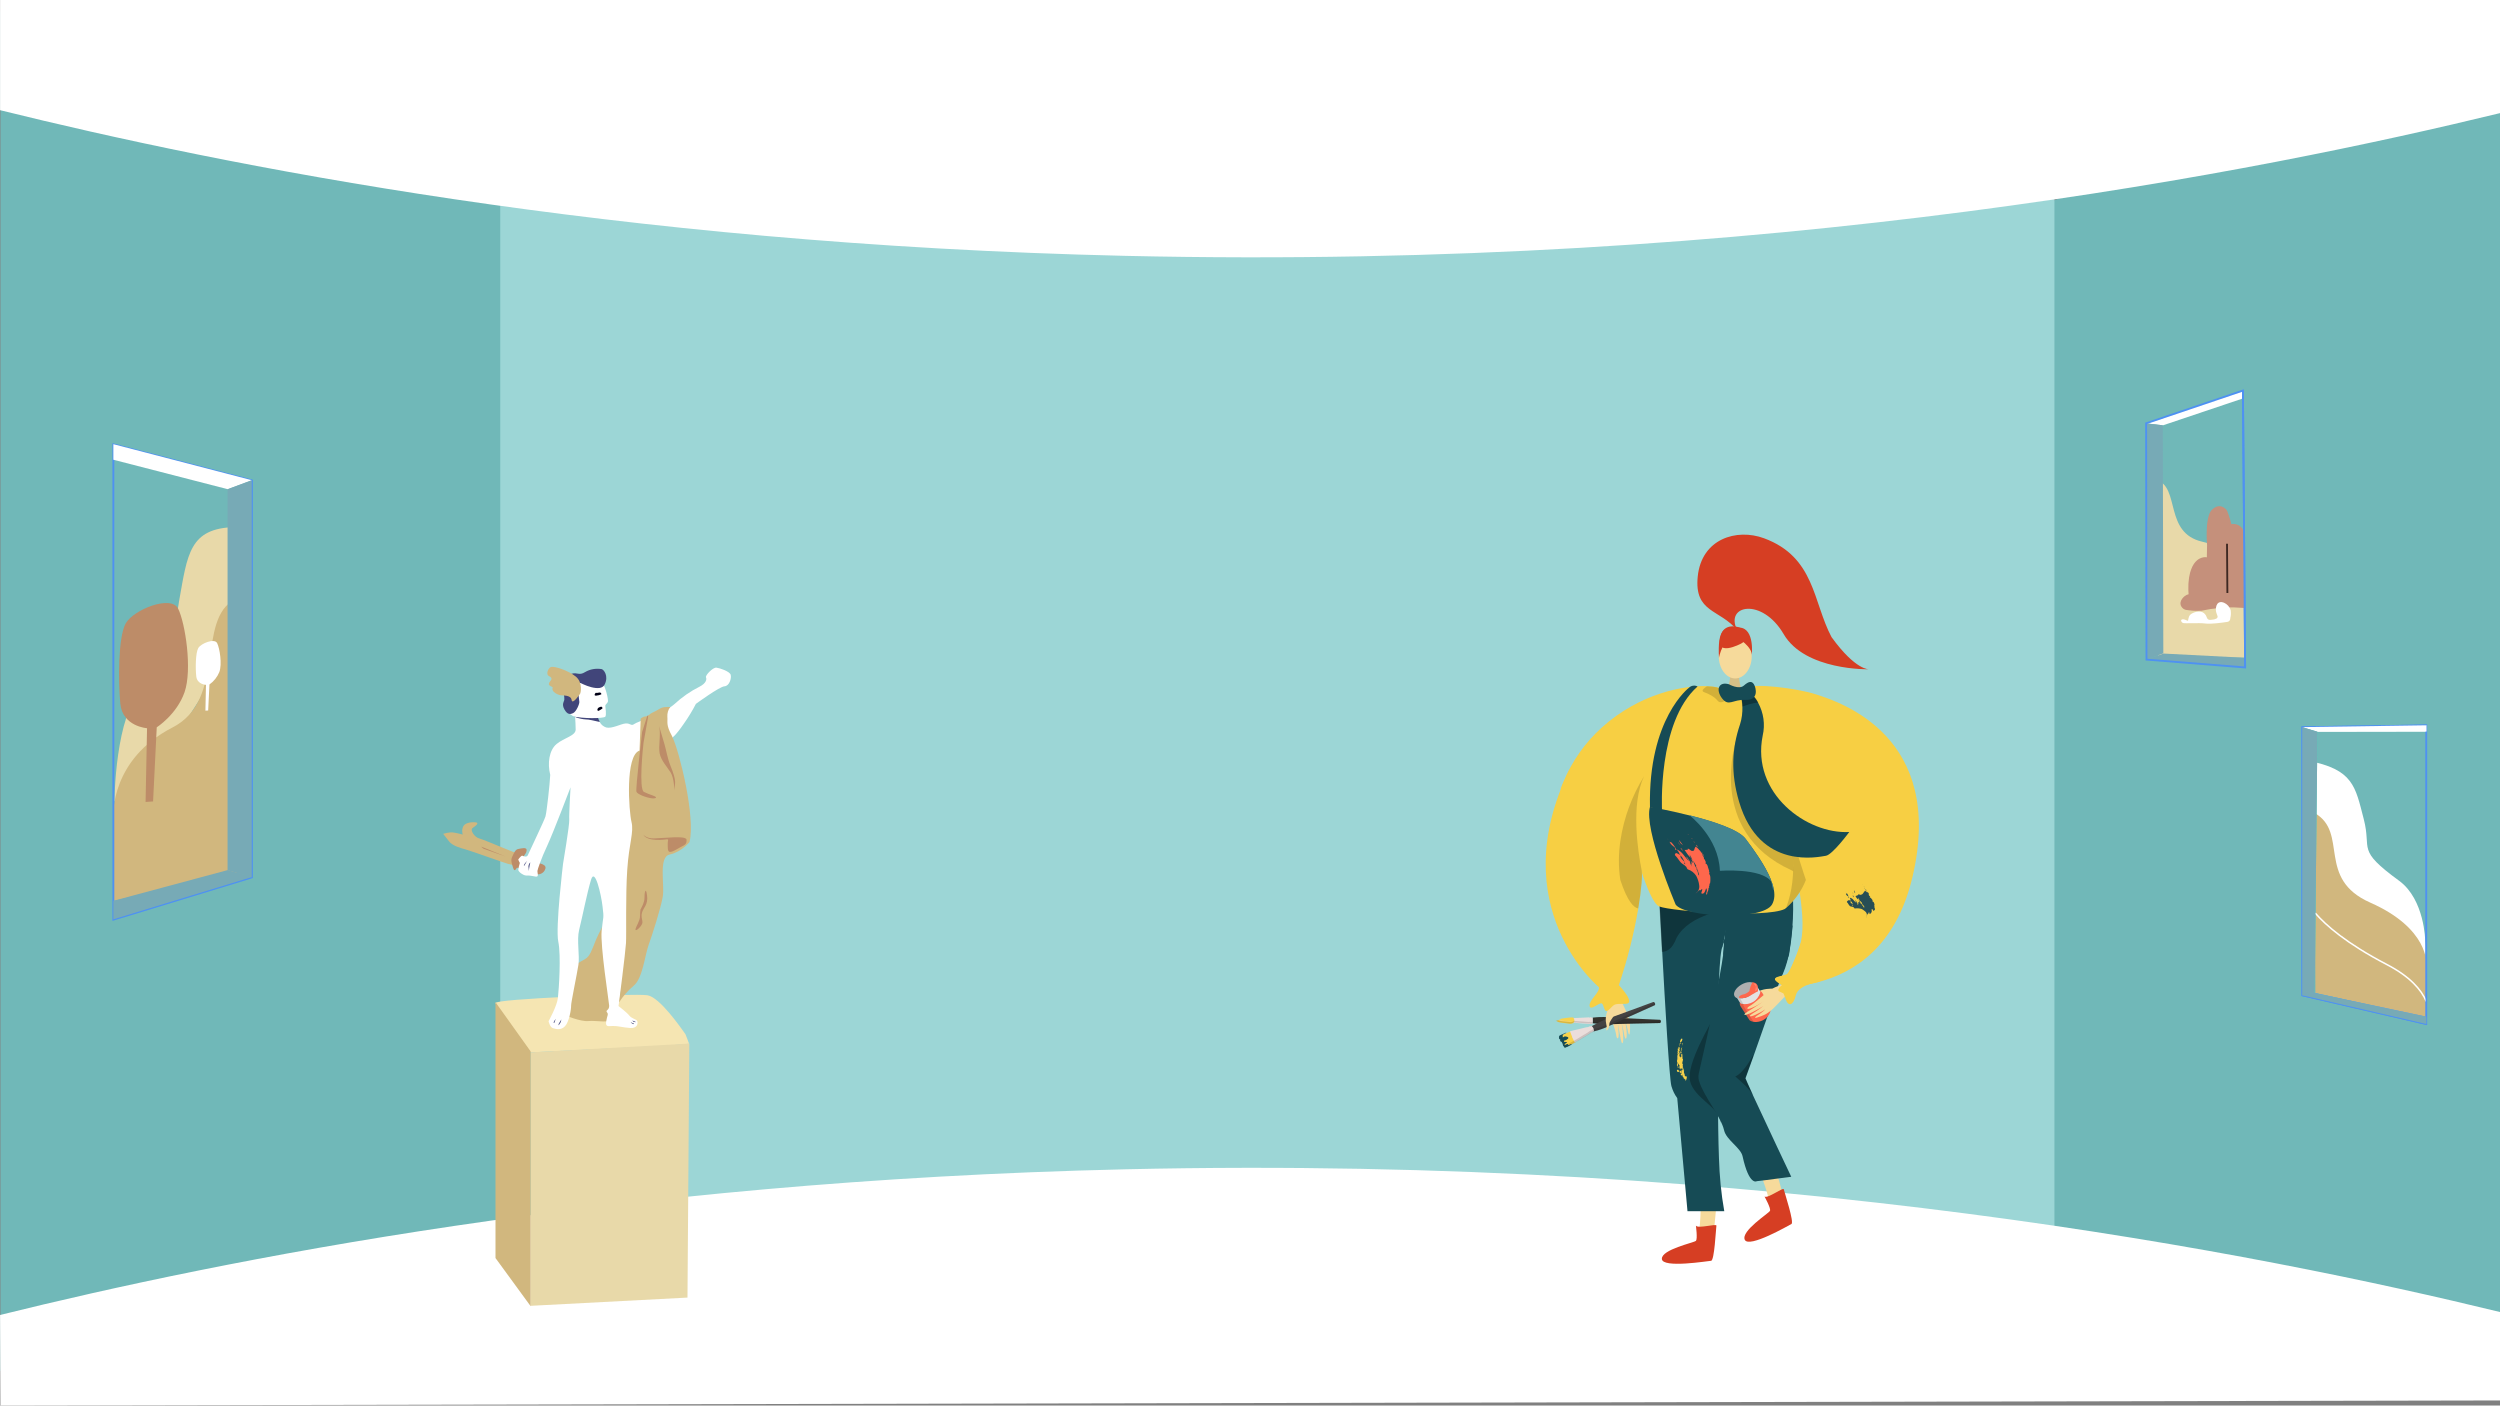 <?xml version="1.0" encoding="utf-8"?>
<!-- Generator: Adobe Illustrator 23.0.1, SVG Export Plug-In . SVG Version: 6.00 Build 0)  -->
<svg version="1.1" id="Layer_1" xmlns="http://www.w3.org/2000/svg" xmlns:xlink="http://www.w3.org/1999/xlink" x="0px" y="0px"
	 viewBox="0 0 1366 768" style="enable-background:new 0 0 1366 768;" xml:space="preserve">
<rect x="0" y="0" width="1366" height="768" fill="#808080" stroke="none"/>
<style type="text/css">
	.st0{fill:#70B8B8;}
	.st1{fill:#9CD6D6;}
	.st2{fill:#FFFFFF;}
	.st3{fill:#D1B77E;}
	.st4{fill:none;stroke:#4E91F2;stroke-width:0.843;stroke-miterlimit:10;}
	.st5{fill:#4CD8BD;}
	.st6{fill:#5E9BF2;}
	.st7{fill:none;stroke:#FFFFFF;stroke-width:0.843;stroke-miterlimit:10;}
	.st8{fill:#77AAB6;}
	.st9{fill:#E8D9A9;}
	.st10{fill:none;stroke:#4E91F2;stroke-width:1.03;stroke-miterlimit:10;}
	.st11{fill:#C5907B;}
	.st12{opacity:0.74;fill:none;stroke:#0F0504;stroke-width:1.03;stroke-miterlimit:10;enable-background:new    ;}
	.st13{fill:none;stroke:#4E91F2;stroke-width:1.035;stroke-miterlimit:10;}
	.st14{fill:#BD8C68;}
	.st15{fill:#F5E5B2;}
	.st16{fill:#41457A;}
	.st17{fill:#010015;}
	.st18{fill:#F6DA9B;}
	.st19{fill:#164B55;}
	.st20{fill:#F8D24B;}
	.st21{fill:none;stroke:#F8D24B;stroke-linecap:round;stroke-linejoin:round;}
	.st22{fill:#D63E23;}
	.st23{opacity:0.3;}
	.st24{opacity:0.3;enable-background:new    ;}
	.st25{fill-rule:evenodd;clip-rule:evenodd;fill:#F6DA9B;}
	.st26{fill:#FE674C;}
	.st27{fill:#E2E2E2;}
	.st28{fill:none;}
	.st29{clip-path:url(#SVGID_2_);}
	.st30{opacity:0.13;fill:#020202;enable-background:new    ;}
	.st31{fill:#AFAFAF;}
	.st32{opacity:0.2;fill:#FFFFFF;enable-background:new    ;}
	.st33{fill:#33322E;}
	.st34{fill:#EBDDDB;}
	.st35{fill:#CA7740;}
	.st36{opacity:0.31;fill:#E5D7D1;enable-background:new    ;}
	.st37{fill:#D6D6D6;}
	.st38{opacity:0.13;enable-background:new    ;}
	.st39{fill:#444343;}
	.st40{opacity:0.13;}
	.st41{fill:#D6BF87;}
	.st42{fill:#F7CF43;}
	.st43{fill:#438591;}
	.st44{opacity:0.15;enable-background:new    ;}
	.st45{fill:#274E55;}
</style>
<g transform="translate(1607.442)">
	<path class="st0" d="M-241.4,9.5v751.2l-242.2-67l-33-6.2l1.6-552.8l30.1-25.3L-241.4,9.5z"/>
	<path class="st0" d="M-1291.1,124.3l-16.1,551.1l-300,73.7V6.2l298.8,92.7L-1291.1,124.3z"/>
	<path class="st1" d="M-909.5,88.3h-424.6v611.5h849.2V88.3H-909.5z"/>
	<path class="st2" d="M-1607.4,60.2c121.7,30.1,335.7,73.2,615,79.6c353,8.1,622.4-46.7,751-78V0h-1366V60.2z"/>
	<path class="st2" d="M-1607.4,718.5c121.7-30.1,335.7-73.2,615-79.6c353-8.1,622.4,46.7,751,78v48.3l-1365.8,2.8L-1607.4,718.5z"/>
	<path class="st2" d="M-282.3,514c0,0-0.3-22.5-14.2-32.7c-23.8-17.4-14.9-16.6-19.4-33.8c-4.6-17.6-5.5-27.2-30.9-31.9l-2.5,40.3
		c0,0,23.4,35.9,30.4,44.5C-276.9,559.6-282.3,514-282.3,514z"/>
	<path class="st3" d="M-281.7,526.7c0,0,1.5-19.3-30.6-33.5c-29.7-13.1-11.7-38.1-30.3-48.9l0.3,98.2l60.6,13.6V526.7z"/>
	<path class="st4" d="M-281.7,396.3l-67.8,1v146.6l67.8,15.7V396.3z"/>
	<path class="st2" d="M-341.1,399.8l-8.3-2.5l67.8-1v3.4L-341.1,399.8z"/>
	<path class="st5" d="M-349.5,397.3l8.3,2.5l-1.5,142.9l-6.8,1.2V397.3z"/>
	<path class="st6" d="M-342.7,542.6l61,12.9v4l-67.8-15.7L-342.7,542.6z"/>
	<path class="st7" d="M-342.4,498.9c5.6,6.5,17,16.6,39.1,28.1c12.7,6.6,18.9,13.8,21.6,20.2"/>
	<path class="st4" d="M-281.7,396.3l-67.8,1v146.6l67.8,15.7V396.3z"/>
	<path class="st2" d="M-341.1,399.8l-8.3-2.5l67.8-1v3.4L-341.1,399.8z"/>
	<path class="st8" d="M-349.5,397.3l8.3,2.5l-1.5,142.9l-6.8,1.2V397.3z"/>
	<path class="st8" d="M-342.7,542.6l61,12.9v4l-67.8-15.7L-342.7,542.6z"/>
	<path class="st9" d="M-381,317.7c0,0,1.1-16.1-23.1-21.7c-21-4.8-12-29.4-24.9-33.8l0.9,96.5l47.4,0.7L-381,317.7z"/>
	<path class="st2" d="M-425.6,232.4l-9.2-1.1l52.9-17.9v4.3L-425.6,232.4z"/>
	<path class="st8" d="M-434.9,231.3l9.2,1.1l0.3,124.6l-9.4,3.3L-434.9,231.3z"/>
	<path class="st8" d="M-425.3,357.1l44.5,2.3v5.3l-53.9-4.3L-425.3,357.1z"/>
	<path class="st10" d="M-381.9,213.4l-52.9,17.9l0.2,129.1l53.9,4.3L-381.9,213.4z"/>
	<path class="st11" d="M-415.5,331.5c0.6,1,1.7,1.7,2.8,1.8l1.7,0.2c2.1,0.3,4.3,0.3,6.4,0.2c3.2-0.7,6.5-1.2,9.8-1.5
		c2-0.2,4-0.3,6-0.3c0.8,0,1.5,0,2.3,0l5.5,0.3l0.2-0.2v-14.8l-0.9-27.5c0-0.1-0.1-0.1-0.1-0.2c-1.2-2.3-3.8-3.6-6.4-3.1
		c0,0-1.2-4.6-2.2-6.9c-0.2-0.5-0.4-0.9-0.8-1.3c-0.7-0.5-2.6-2.5-5.5-1.2c-0.8,0.4-1.5,0.9-2.1,1.5c-1.6,1.5-2.3,4.7-2.7,8.1
		c-0.3,3.8-0.3,7.6,0,11.3l-0.1,5.2v0.5v0.9c0,0-4.9-1.1-8,5.2c-0.5,1.1-0.9,2.2-1.2,3.3c-0.4,1.6-0.7,3.3-0.8,5
		c-0.1,0.7-0.1,1.3-0.1,1.9l0,0c-0.1,1.6,0,3.2,0.1,4.8c-0.8,0.2-1.5,0.5-2.1,1c-0.5,0.4-0.9,0.8-1.3,1.3c-0.2,0.3-0.4,0.6-0.6,0.9
		v0.1c-0.1,0.2-0.2,0.3-0.2,0.5C-416.2,329.4-416.1,330.6-415.5,331.5z"/>
	<path class="st2" d="M-388.9,338.5c-0.2,0.7-0.8,1.2-1.5,1.3c-2.6,0.4-8.9,1.3-11.9,0.9c-3.7-0.5-11.1,0.1-12.4-0.3
		c-0.8-0.3-1.6-1.7-0.3-2c1-0.2,2,0.5,2.9,0.8c0.5,0.2,0.1-2.1,1.5-3.4c1.5-1.3,5.3-2.5,7.4-0.8c0.4,0.4,0.8,0.8,1.1,1.3
		c0.2,0.4,0.3,0.8,0.5,1.2c0.2,0.6,0.7,1.1,1.4,1.2c0.5,0,0.9,0,1.4-0.1c0.8,0,1.6-0.2,2.4-0.6c0.3-0.1,0.5-0.4,0.6-0.7
		c0.1-0.2,0.1-0.4,0-0.7c-0.2-0.5-0.3-1-0.5-1.4c-0.4-1.1-0.5-2.2-0.3-3.3c0.2-1.3,0.8-2.7,2.4-2.9c0.6-0.1,1.3,0.1,1.9,0.3
		c1.8,0.8,3.1,2.2,3.7,4.1c0.2,1.4,0.2,2.9-0.2,4.3C-388.8,337.9-388.8,338.2-388.9,338.5z"/>
	<line class="st12" x1="-390.4" y1="324" x2="-390.6" y2="297.1"/>
	<line class="st10" x1="-380.7" y1="364.7" x2="-381.9" y2="213.4"/>
	<path class="st9" d="M-1544.9,437.9c0,0,0.3-47.7,15.2-61.2c24.6-22.3,15.5-22.8,20.1-48.2c4.6-25.6,5.5-39.9,30.5-40.5l2.6,59.9
		l-36.5,57.3L-1544.9,437.9z"/>
	<path class="st3" d="M-1545.5,445.7c0,0-1.7-30.7,32.3-48.2c29.7-15.2,12.7-59.1,34.3-70.1l0.9,149.5l-67.6,15.4L-1545.5,445.7z"/>
	<path class="st13" d="M-1545.5,242.8l75.7,19.7v216.9l-75.7,23.1V242.8z"/>
	<path class="st2" d="M-1483,267.3l13.2-4.9l-75.7-19.7v8.5L-1483,267.3z"/>
	<path class="st8" d="M-1469.9,262.4l-13.2,4.9v208.2l13.2,3.8V262.4z"/>
	<path class="st8" d="M-1483,475.4l-62.5,16.8v10.1l75.7-23.1L-1483,475.4z"/>
	<path class="st14" d="M-1527.9,438.2l0.8-40.3c0,0-13.3-0.9-14.6-13.3c-1.2-12.4-1.2-36.4,2.9-43.9s24.9-15.9,28.7-8.1
		c3.9,7.9,7.8,33.2,3.5,45.6c-4.3,12.3-15.2,19.2-15.2,19.2l-2,40.5L-1527.9,438.2z"/>
	<path class="st2" d="M-1495.2,388.3l0.3-14.1c0,0-4.8-0.2-5.3-4.6s-0.4-12.9,1.1-15.5s8.9-5.5,10.3-2.7s2.8,11.5,1.2,15.8
		c-1.1,2.7-3,5.1-5.4,6.8l-0.7,14.2L-1495.2,388.3z"/>
	<path class="st15" d="M-1243.9,571.4l-73.6,3.6c0,0-18.4-24.6-19.3-26.9s76.3-5.4,83.1-4.3c6.8,1.1,18.2,17.7,20.8,21.3l2,5.2
		L-1243.9,571.4z"/>
	<path class="st9" d="M-1230.8,570.2l-1,138.8l-85.7,4.5V575L-1230.8,570.2z"/>
	<path class="st3" d="M-1336.7,547.6v139.8l19.2,26.3V574.5L-1336.7,547.6z"/>
	<path class="st3" d="M-1275.4,501.5c-2.4,3.8-4.6,7.8-6.4,12c-2.2,5.4-3.2,9.1-6.2,10.7c-2.3,1.2-4.4,2.6-6.5,4.1l-4.5,26.3
		c0,0,8.8,3.8,13.1,3.3c4.2-0.5,12.7,1.7,13.1-1.8c0.4-3.5-0.6-37.5-0.6-37.5L-1275.4,501.5z"/>
	<path class="st3" d="M-1324.6,466.3c-1.2,0-18-7.4-20.8-8.1s-5.4-4.7-3.8-5.8s4.1-2.9,1.4-3.1c-2.6-0.2-6.2,0.4-6.8,2.9
		c-0.4,1.2-0.4,2.5,0,3.8c0,0-4.7-1.3-6.5-1.2c-1.4,0.1-2.8,0.4-4.2,0.8c0,0,1.3,1.6,3.2,4.1c1.9,2.5,6.4,3.7,9.3,4.5
		c2.9,0.8,21.5,7.5,22.9,7.8c1.4,0.3,4.4,1.1,4.4,1.1L-1324.6,466.3z"/>
	<path class="st14" d="M-1315.6,471.3c0,0,6.9,0.3,6.2,3.2c-0.7,2.9-3.8,3.9-6.3,2.9c-2.5-1-8.8-3.4-9.2-3.3
		c-0.4,0.1-1.3,2.8-2.1,0.3s-1.5-4.3-0.6-6.2c0.9-1.9,1.7-4.1,3.3-4.3c1.7-0.3,4.9-1.3,4.6,0.9c-0.3,2.1-1.9,2.6-1.6,3.7
		C-1321,469.6-1315.6,471.3-1315.6,471.3z"/>
	<path class="st14" d="M-1344.5,462.6c2.1,0.8,13.3,5.4,13.3,5.4s-10.9-3.8-11.9-4.2C-1343.6,463.5-1344.1,463.1-1344.5,462.6z"/>
	<path class="st2" d="M-1211.6,375c-2.8,0.2-15.6,9.6-15.6,9.6c-1.9,3.7-4.1,7.3-6.5,10.7c-4.6,6.8-6.7,8-6.7,8s-8.1,17.3-10.5,31.6
		c-2.4,14.3-18.6,114.8-18.6,114.8s4.7,3.6,5.9,5.2s3.8,2,4.3,2.9s0.5,4.2-3.8,3.9c-4.3-0.3-6.8-1.2-9.5-1.1
		c-2.7,0.1-4.1,0.6-3.6-2.6c0.5-3.2,1.4-3.7,0.4-4.9c-1-1.2,1.4-1,1.2-3.7c-0.2-2.7-4.9-32.5-4.1-40.8c0.8-8.4,1.4-6.1,0.5-13.2
		c-0.8-6.9-4.2-21.6-6.3-14.7c-2.2,7.3-4.5,19.3-6.5,27.4c-1.4,5.7,0.4,13.9-0.4,19.1s-4.1,20.9-4,22.4c0.1,1.5-1,8.7-3.3,11.1
		c-2.3,2.4-4.9,1.6-6.6,1.1s-2.4-3.8-2.4-3.8s4.7-8.5,5.1-12.8c0.5-4.3,1.8-23.1,0.2-30.7c-1.6-7.6,2.6-42.5,2.6-42.5
		s3.6-21.4,3.4-24.1c-0.2-2.7,0.7-17.7,0.7-17.7s-9.4,24.7-12.7,31.8c-3.3,7-5.3,13-5.4,13.9s1,3.3-0.8,3.1s-3.1-0.7-4.5-0.6
		c-1.1,0.1-2.1-0.2-3-0.8c-0.9-0.5-1.6-1.1-2.1-2c-0.3-0.4,0.8-4.1,0.8-4.1s-1-1.7-0.8-2c0.3-0.3,1.6-2.3,2.3-1.9
		c0.7,0.4,2.4,0.9,2.9-0.4c0.5-1.3,8.9-18.7,9.6-21.1c0.7-2.5,2.4-18,2.6-22.7c-1.6-6.4-0.6-13.5,3.5-16.9
		c4.1-3.4,10.4-4.4,10.4-7.9c0-2.3-0.2-5.1-0.3-6.7v-0.1l0,0c0-0.1,0-0.2,0-0.3c-0.1-0.5-0.1-0.9-0.1-0.9l4.5,0.8l2.1,0.4l6.2,1.1
		c0.1,0.3,0.3,0.6,0.4,0.9c0.1,0.2,0.2,0.4,0.3,0.6c0,0.1,0.1,0.1,0.1,0.2c0.7,1.4,2,2.4,3.5,2.9c3.1,0.8,8-2,10.6-2.2
		s3,1.6,4.7,0.3s16.7-6.1,22-10.9c4.1-3.8,8.7-7,13.7-9.5c3.7-1.9,4-4.1,3.5-5.1c-0.5-1,3.7-5.5,5.7-5.3c2.1,0.3,7.3,2.1,7.8,3.9
		C-1207.7,370.5-1208.8,374.8-1211.6,375z"/>
	<path class="st16" d="M-1279.7,394.5c-2.6-0.6-6.4-1.5-7.6-1.4c-1.8-0.1-3.6-0.5-5.3-1.1c-0.1,0-0.3-0.1-0.4-0.2
		c-0.2-0.1-0.4-0.3-0.6-0.5l0.6,0.2l0.4,0.2h4.4l1.6,0.1l5.8,0.1c0,0,0.2,0.5,0.4,1c0.1,0.3,0.3,0.6,0.4,0.9
		C-1279.9,394-1279.8,394.2-1279.7,394.5C-1279.8,394.4-1279.8,394.4-1279.7,394.5z"/>
	<path class="st2" d="M-1284.3,370.6c0.2,0,4-0.4,5.9,2.2s3.5,9.7,3.1,10.7c-0.4,1-1.5,1.4-1.4,2.3c0.1,0.9,0.7,4.8,0,5.8
		c-0.8,1-12.8,1.2-17.6-0.3c-1.1-0.7-2.2-1.5-3.2-2.3c-0.7-2.1,2.4-5.1,0.2-7S-1293.8,370.9-1284.3,370.6z"/>
	<path class="st17" d="M-1282,378.6c-0.4,0.4-1.1,1.6,0.3,1.5c1-0.1,1.9-0.3,2.8-0.7c0.1-0.5-0.2-0.9-0.7-1c-0.1,0-0.3,0-0.4,0
		C-1280.6,378.6-1281.3,378.6-1282,378.6z"/>
	<path class="st17" d="M-1278.9,386.1c0.6,0.4,0.9,0.8,0.5,1.1c-0.4,0.3-2,1.4-2.3,1.2s-0.5-0.6-0.1-1.3S-1278.9,386.1-1278.9,386.1
		z"/>
	<path class="st16" d="M-1299,387.7c1.7,3,3.3,2.6,4.6,2c1.8-0.7,3.7-5.2,3.5-6.3c-0.3-1.9-0.7-6.7-0.7-6.7c-0.4-1.7,0-4.2,1.6-3.4
		c0.3,0.1,0.8,0.4,1.5,0.7c2.2,1,5.9,2.3,8.7,1.9c0.6-0.1,1.1-0.3,1.6-0.6c0.5-0.3,0.9-0.8,1.2-1.4c2.2-4.6-0.5-8-1.7-8.3
		c-3.1-0.5-6.3,0-9,1.6c-3.5,2.2-4.2-0.1-7.6,1c-3.5,1.1-7.1,5-4.8,8.6c0.7,1.8,1.1,3.7,1,5.6
		C-1299.2,383.2-1300.7,384.8-1299,387.7z"/>
	<path class="st3" d="M-1290.5,379.1c0.3-0.1,1.7-6.1-2.3-9.4s-12-6-13.7-5.2c-1.7,0.8-2.7,4.1-1,4.9c1.7,0.8,1.7,1.7,0.8,2.7
		s-1.4,2.2,0.3,2.9c1.7,0.7,0.5,0.7,0.9,2c0.4,1.3,2.4,2.4,3.9,2.8s6.1-0.3,6.5,2.7C-1294.7,385.4-1290.5,379.1-1290.5,379.1z"/>
	<path class="st3" d="M-1230.7,460.1c0,0-4.5,5.5-10.8,6.8c-6.3,1.3-2.7,16.5-3.8,23s-5.8,21-7.8,26.6c-2,5.6-3.2,18.1-8.1,22.1
		c-3.1,2.6-5.8,5.7-8,9.1l0,0c0,0,3.5-27.3,3.8-32.4s-0.3-25.7,0.7-40.3c1-14.6,3.7-20.2,2.3-25.9s-3.6-36.3,4.4-39l0.6-16.4v-1.1
		c0.8-0.5,1.6-1.1,2.3-1.1c0.4,0,0.9-0.1,1.3-0.3c0.2-0.1,0.4-0.2,0.6-0.3c0.3-0.2,0.5-0.4,0.8-0.6c0.8-0.7,1.1-0.7,3.4-1.9
		s2.4-1.6,4.3-2c1.2-0.1,2.3-0.2,3.5-0.1c-1.2,1.5-1.7,3.4-1.6,5.3c0.3,3-0.9,4.3,2.5,10.5c0.1,0.2,0.2,0.4,0.3,0.7
		C-1236.2,410.7-1227.3,446.7-1230.7,460.1z"/>
	<path class="st14" d="M-1249.4,436.1c-0.6,0.2-1.2,0.2-1.8,0.1c-3-0.3-8-2.2-8.5-3.6c-0.5-1.8,3.1-32.6,3.1-32.6l2.4-7.5l0.4-1.3
		c0.2-0.1,0.4-0.2,0.6-0.3c-0.1,0.4-0.2,0.8-0.2,1.3c-0.9,4.9-2.1,11.8-2.4,13.6c-0.3,2.2-2.7,25.4,0.2,26.9
		c1.5,0.7,3.1,1.4,4.7,1.9C-1249.3,435.2-1248.4,435.7-1249.4,436.1z"/>
	<path class="st14" d="M-1247.3,396.8c-0.7-2.5,2.2,7.4,3,10.1c0.8,2.7,1.7,7.9,3.2,11.5s2.8,7.5,2.5,9.8s-0.4,3.7-0.4,3.7
		s0-6.6-2-9.8c-2-3.2-5.2-6.5-6-10.4C-1247.8,407.8-1246.2,401-1247.3,396.8z"/>
	<path class="st14" d="M-1256,456c0,0,1.8,2.3,6,2.1c4.2-0.2,8.1-0.5,10.8-0.6c2.7-0.1,6.9-0.1,6.9,1.4c0,1.5-0.1,2.4-2.2,3.4
		c-2.1,1-5.3,3.3-6.9,3.2c-1.5-0.1-1.1-2.9-1.2-4.4c-0.1-1.5,0.7-2.5-0.3-2.5C-1243.8,458.7-1253.7,460.2-1256,456z"/>
	<path class="st14" d="M-1257.5,497c-0.4,2.4,0.1,3.7-0.7,5.9c-0.8,2.3-2.5,4.9-1.9,5.3s3.8-2.6,3.7-4.4c-0.1-1.7-0.9-2.8-0.2-5.3
		c0.7-2.5,3.4-4.2,2.7-9.3c-0.7-5.2-1.5-1.1-1.4,1.4C-1255.2,493.1-1257.5,497-1257.5,497z"/>
	<path class="st16" d="M-1319.5,470.4c-0.8,0.9-1.8,2.1-1.7,2.7C-1321.2,473.7-1319.5,470.4-1319.5,470.4z"/>
	<path class="st16" d="M-1317.7,471.2c-0.6,0.6-1,1.5-1,2.3c0,0.3,0.1,0.9,0.1,0.9l0.1,1.5c0.1-1.1,0.3-2.2,0.5-3.3
		C-1317.9,472.1-1317.7,471.7-1317.7,471.2z"/>
	<path class="st16" d="M-1262.9,558.4c0.3,0.2,1.2,0.7,1.6,0.8c0.4,0.1,0.5,0.6-0.2,0.3C-1262.1,559.3-1262.6,558.9-1262.9,558.4z"
		/>
	<path class="st16" d="M-1262,557.6c0.5,0.1,0.9,0.4,1.3,0.5s1,0.5,0.5,0.4s-0.9,0-1.2-0.3C-1261.7,557.9-1262,557.6-1262,557.6z"/>
	<path class="st16" d="M-1304.1,557.2c-0.4,0.4-0.6,0.8-0.8,1.3c-0.1,0.2,0.2,0.9,0.4,0.2c0.2-0.7,0.5-1.4,0.8-2L-1304.1,557.2z"/>
	<path class="st16" d="M-1300.7,557c0,0-1.2,2-1.4,2.3c-0.2,0.3-0.2,1.4,0.1,0.7c0.3-0.7,0.9-1.2,1-1.7
		C-1300.9,557.8-1300.7,557-1300.7,557z"/>
	<path class="st18" d="M-678.2,658.4c0,0,0.2,19.1-3.4,20.6c-6.5,2.7-31.8,11.6-3.9,9.6c14.3,0.9,13.3-2.3,13.5-5
		c0.2-2.2,1.8-18.9,2.4-24.9c0.1-1.4,0.2-2.2,0.2-2.2L-678.2,658.4z"/>
	<path class="st19" d="M-666.2,517.2c-1.8,2.3-2.6,27.7-2.7,56.6l0,0c-0.1,14.3,0.1,29.4,0.3,43.1l0,0c0.1,5.6,0.2,11,0.4,16
		c0.3,9.7,1.2,19.4,2.9,28.9h-20.1L-691,600c-1.5-2-2.5-4.2-3.2-6.6c-1.1-4.1-3.5-45.2-5-73.2c-0.8-14.2-1.3-25-1.4-25.9v-0.1
		c0.8,0.8,5,1.4,11.1,1.7c7.5,0.4,17.8,0.6,27.6,0.6"/>
	<path class="st2" d="M-690.2,578c-0.2-0.1-0.3-0.4,0.1-0.4c-0.2,0-0.4,0-0.6-0.2c0.2,0,0.2-0.2,0.1-0.3c-0.2,0.1-0.2,0.2-0.2,0.5
		c0.5,0.2-0.2,0.8,0.3,1C-690.4,578.4-690.1,578.2-690.2,578z"/>
	<path class="st2" d="M-688.7,576.9L-688.7,576.9l0.1,0.4C-688.8,577.2-688.9,576.9-688.7,576.9z"/>
	<path class="st20" d="M-689.1,575.5c0.2,0,0.4-0.2,0.6-0.2c-0.5,0-0.1-0.3-0.2-0.5l-0.4-0.1c-0.3,0.2-0.2,0.6-0.2,1L-689.1,575.5z"
		/>
	<path class="st2" d="M-688.8,575.2l-0.2-0.1C-689,575.2-689,575.4-688.8,575.2z"/>
	<path class="st2" d="M-690.1,575.4c0,0.3,0.2-0.2,0.2,0.1C-690,575.5-690,575.3-690.1,575.4z"/>
	<path class="st20" d="M-689.4,574.2c0.1,0.2,0.1,0.4,0.2,0.6l0.2-0.3L-689.4,574.2z"/>
	<path class="st20" d="M-688.5,574.2c0,0.1-0.1,0.1-0.2,0.1h-0.1c0.3-0.2-0.1-0.4,0.2-0.6l0.1,0.2c0.3,0-0.3-0.4,0.3-0.4
		c-0.4-0.3-0.5,0.2-0.8-0.2c0.1,0.3,0,0.6-0.1,0.9c0.1-0.1,0.1-0.1,0.2-0.2c0,0.2,0.2,0.5,0.2,0.7
		C-688.4,574.5-688.8,574.4-688.5,574.2z"/>
	<path class="st20" d="M-688.4,573.2c0-0.2,0.1-0.5-0.4-0.6c-0.3,0.2,0,0.3,0.2,0.4c-0.1,0.1-0.1,0.3-0.3,0.2
		C-688.8,573.1-688.6,573.3-688.4,573.2z"/>
	<path class="st20" d="M-688.3,572.3l-0.4-0.2l0.1,0.1h-0.3c0.1,0,0.6,0.1,0.5,0.3C-688.2,572.5-688.4,572.4-688.3,572.3z"/>
	<path class="st20" d="M-690.2,572.2c0.2-0.1,0.1-0.2,0-0.4c0,0.2,0,0.6,0.1,0.7h-0.1c0.1,0.2,0.3,0.3,0.4,0.4
		C-689.9,572.6-689.5,572.1-690.2,572.2z"/>
	<path class="st20" d="M-690.2,572.5l-0.2-0.2L-690.2,572.5z"/>
	<path class="st20" d="M-688.4,571.6l-0.1,0.3l0.1-0.1V571.6z"/>
	<path class="st20" d="M-689.5,572c0.1-0.3-0.3,0.1-0.3-0.1c0-0.1,0,0.4,0.2,0.4C-689.6,572.2-689.8,572-689.5,572z"/>
	<path class="st20" d="M-688.3,571.4l-0.3-0.3L-688.3,571.4z"/>
	<path class="st20" d="M-688.1,570.8l-0.2-0.1c0.2-0.2-0.1-0.6,0.4-0.8c-0.3,0-0.5-0.1-0.6,0.1c0.1,0,0.1,0.1,0.3,0.1
		c-0.1,0.1-0.2,0.1-0.3,0.1c0.2,0.2,0,0.4,0.2,0.6c0-0.1,0-0.1,0-0.1c0.3,0.3-0.5,0.3,0,0.5C-688.4,571.1-688,570.9-688.1,570.8z"/>
	<path class="st20" d="M-689.5,570.7l-0.1,0.2c-0.3-0.1,0-0.3-0.2-0.3s-0.3,0.2-0.4,0.1c0.6,0.1,0,0.3,0.7,0.2
		c0.1,0.3-0.4,0.1-0.4,0.4l0.3,0.1C-689.6,571.1-689.3,571.1-689.5,570.7z"/>
	<path class="st20" d="M-689.3,569.8l0.2-0.1L-689.3,569.8c-0.1-0.6,1.1-0.8,1-1.1c-0.4-0.4,0.3-0.7,0.2-1.1
		c-0.2-0.2-0.2,0.2-0.3,0.2c-0.5-0.1,0.3-0.2-0.1-0.3c-0.4-0.1-0.4,0.4-0.7,0.5c0,0.2,0.1,0.2,0.3,0.2c-0.2,0-0.3,0.2-0.5,0.2
		c0.3,0.3-0.3,0.5,0,0.8c-0.3,0.1,0-0.2-0.1-0.1v0.2l0,0c0.3,0.2,0,0.6-0.2,0.8c0.1-0.1,0.3-0.2,0.4,0l-0.3,0.1l0.4,0.3
		C-689.4,570.1-688.7,569.9-689.3,569.8z"/>
	<path class="st20" d="M-689.9,570.1c-0.2,0.3,0.5,0,0.3,0.4v-0.4H-689.9z"/>
	<path class="st2" d="M-689,568.5l0.2-0.2C-689.2,568.4-688.6,568.7-689,568.5z"/>
	<path class="st2" d="M-688.9,567.9l0.4,0.1l-0.2-0.2L-688.9,567.9z"/>
	<path class="st20" d="M-688.4,567.3c-0.2-0.1-0.4,0-0.3,0.1C-688.7,567.3-688.5,567.3-688.4,567.3z"/>
	<path class="st20" d="M-688.1,569.1C-688.1,569.1-688.1,569.2-688.1,569.1L-688.1,569.1z"/>
	<path class="st20" d="M-688.1,569L-688.1,569C-688.1,569.1-688.1,569.1-688.1,569z"/>
	<path class="st20" d="M-688.6,576L-688.6,576L-688.6,576L-688.6,576z"/>
	<path class="st20" d="M-689.1,576.2c-0.3-0.2,0.6-0.3,0.4-0.6c0.1,0.2,0.1,0.3,0.1,0.5C-689,576.3-688.8,575.9-689.1,576.2z"/>
	<path class="st20" d="M-689.5,572.9L-689.5,572.9C-689.6,572.9-689.5,572.9-689.5,572.9z"/>
	<path class="st2" d="M-688.2,586.7L-688.2,586.7v0.2V586.7z"/>
	<path class="st2" d="M-688,586.6l0.2-0.4c0.1,0.7,0.2,1.4,0.3,2.1h-0.2C-687.8,588.4-687.8,586.5-688,586.6z"/>
	<path class="st2" d="M-688.1,586.5c-0.5-0.2,0.1-0.4-0.2-0.6c0.2,0.1,0.5,0.2,0.4,0.4L-688.1,586.5z"/>
	<path class="st21" d="M-689.1,585.9c0.1-0.1-0.1-0.2-0.1-0.3C-688.8,585.6-689.1,585.8-689.1,585.9z"/>
	<path class="st20" d="M-690.5,585.7L-690.5,585.7L-690.5,585.7L-690.5,585.7z"/>
	<path class="st20" d="M-690.4,585.7h0.2C-690.3,585.8-690.4,585.8-690.4,585.7z"/>
	<path class="st20" d="M-690.5,585.7c-0.1,0-0.1-0.1-0.2-0.1v0.1c0-0.1-0.2-0.2-0.1-0.2c0,0.1,0.1,0.1,0.3,0.1v-0.2
		C-689.9,585.3-690.5,585.5-690.5,585.7z"/>
	<path class="st21" d="M-690.7,585l0.3,0.2C-690.7,585.3-690.7,585.1-690.7,585z"/>
	<path class="st20" d="M-690.4,584.6c0.1,0,0.1,0.3,0.2,0.1c0.1,0,0.1,0.1,0.1,0.1C-690.2,584.7-690.5,584.9-690.4,584.6z"/>
	<path class="st20" d="M-690.1,584.9L-690.1,584.9L-690.1,584.9z"/>
	<path class="st21" d="M-688.6,587.1L-688.6,587.1L-688.6,587.1z"/>
	<path class="st20" d="M-690.1,584.2L-690.1,584.2C-690.1,584.1-690.1,584.1-690.1,584.2L-690.1,584.2z"/>
	<path class="st20" d="M-686.5,590.7c0.1-0.3,0-0.7-0.1-1c-0.4,0.1-0.1-0.1-0.5-0.1c-0.1-0.2-0.2-0.4-0.2-0.6
		c-0.1-0.4-0.3-0.8-0.4-0.6l0.2,0.1l-0.4-0.1c0.1-0.2,0.4-0.5,0.1-0.7c0.1-0.1,0.2,1.8,0.4,1.7c-0.4,0.2-0.8-2.3-1-2.4l0.2-0.1
		c-0.3-0.3-0.7-0.5-0.9-0.7l0.3-0.1c-0.1,0.2,0.1,0.2,0.3,0.4c-0.1-0.3,0.1-0.4,0-0.7c-0.4,0-0.2,0.2-0.4-0.1
		c0.1-0.1,0.6,0.1,0.5-0.2c0.1-0.4-0.5-0.2-0.5-0.6l-0.1,0.2c0-0.1-0.1-0.3,0.1-0.5c0.1,0.3,0.3,0.5,0.6,0.4c-0.1-0.1,0-0.4,0-0.6
		h0.3c0.2-0.1-0.1-0.2,0.1-0.4c-0.2-0.1-0.4,0.1-0.5,0c0.1,0,0.2-0.3,0-0.4c-0.6,0.1,0.2,0.3-0.3,0.6l0.1-0.3
		c-0.6-0.1,0,0.4-0.4,0.4c-0.6-0.2,0.5-0.5-0.2-0.6c-0.1,0.1-0.1,0.6-0.3,0.5c0.2-0.2-0.2-0.2-0.3-0.4l0.2-0.3
		c-0.2-0.1-0.2,0-0.3,0.1c0.3-0.4-0.1-1,0.2-1.5c-0.1-0.3-0.2,0-0.5-0.2c0.3-0.2,0-0.4,0-0.6c0-0.1-0.3-0.1-0.4-0.1l0.2,0.4
		c-0.2,0-0.5,0.1-0.4,0.2c0.6-0.1-0.4,0.6,0.4,0.6h-0.3l0.3,0.5l0,0c-0.1,0,0.3,0.4,0.1,0.8c-0.1-0.1,0-0.6-0.4-0.3
		c-0.2-0.2,0.1-0.6-0.1-1l-0.2,0.1c-0.4-0.4,0-1-0.1-1.5l0.3,0.1c0.1-0.2,0.4-0.4,0.1-0.5c0,0.2-0.2,0.1-0.3,0.1
		c-0.2-0.3,0-0.7-0.1-1.1h0.1l-0.2-0.4c0-0.2,0.2-0.3,0.4-0.4c0-0.1,0-0.2-0.2-0.2v0.1c-0.3-0.2,0.1-0.1-0.1-0.4
		c0.3,0.2,0.4-0.1,0.7-0.1c-0.1-0.3-0.5,0-0.7,0c0.2-0.4,0.4-0.4,0.5-0.8c-0.2,0-0.1,0.3-0.3,0.3c0-0.1,0-0.2,0-0.2l-0.1,0.2
		c0.2-0.3,0.3-0.8,0.1-1.1h-0.1v-0.3l0.3,0.1c-0.1-0.1,0.2-0.3-0.1-0.4v0.1l-0.1-0.2l0.3,0.2c0.1-0.2-0.5-0.5-0.5-0.9
		c0.5-0.1,0.2,0.6,0.7,0.7c0.1-0.1,0.2-0.3,0-0.4c-0.2,0-0.2,0.1-0.2,0.2c-0.3-0.3,0.2-0.8-0.3-1l-0.2,0.2c-0.1-0.3,0.6-0.4,0.2-0.5
		l0.6,0.2c-0.3-0.3-0.2-0.6-0.4-0.9c-0.3,0,0,0.4-0.1,0.4l-0.2-0.1c0.2-0.4,0.2-0.1,0.4-0.6h-0.2c0.3-0.2-0.3-0.6,0.3-0.4l-0.1,0.1
		h0.3l-0.2-0.6c0.2,0.1,0.2-0.2,0.4-0.1l-0.2-0.2c0.4-0.1,0.4,0.4,0.7,0.4c0.2,0,0.2-0.1,0.1-0.1c0.3,0.3-0.4,0.4-0.4,0.6l0.2,0.1
		h-0.3c0.1,0.1,0.3,0.2,0.4,0.2c-0.5,0.2,0.1,0.5,0,0.9c-0.2-0.3-0.3,0.2-0.4,0.1c0,0.2,0.6,0.6,0.2,0.7c-0.2,0.1-0.2-0.2-0.3,0
		c0,0.1,0.2,0.2,0.3,0.2h0.1c0,0.4,0.1,0.7,0,1.1l-0.2-0.1c-0.2,0.2,0.1,0.5,0.4,0.6c-0.1,0,0,0-0.2,0c-0.4,0.3,0.5,0.4,0.4,0.9
		c0.3,0,0.3-0.2,0.2-0.4h0.4c0-0.4-0.1-0.8-0.3-1.2l0.3,0.2c0.5-0.3-0.5-0.2,0.1-0.5c-0.1-0.2-0.2,0.1-0.3,0c0.1-0.1,0.6,0,0.6-0.2
		c0.2,0.9,0.1,1.9,0.2,2.9c0.1,0,0.1,0,0.1-0.1c0.3,0.2,0.1,0.9-0.1,1.6c-0.2,0.7-0.2,1.4,0.3,1.4c-0.1,0.1-0.3-0.1-0.3,0.1
		c0.1,0,0.2,0,0.3,0c-0.5,0.5,0.1,1.2-0.2,1.8c0.2,0,0.3,0.1,0.4,0.1c-0.3,0.2,0.1,0.6-0.1,0.8l0.2-0.1l0.1,0.6
		c0.1,0,0.1-0.1,0.1-0.1c0.1,0.1-0.1,0.2-0.3,0.2l0.4,0.2c-0.6,0.9,0.5,1.7,0.3,2.7c0.3,0.1,0.5,0.2,0.5,0.4l0.1-0.1
		c0.3,0.2-0.2,0,0,0.2c0.2,0.1,0.5,0,0.3-0.2c0.1-0.1,0.2-0.1,0.3,0C-685.8,589.3-686,590.1-686.5,590.7z"/>
	<path class="st22" d="M-669.6,669.7c0.2-1.3-10,1.8-11.2,0c0,0,1,7.3,0,8.3s-18.9,4.7-18.6,9.9s25.2,1.1,26.9,1
		C-670.7,688.8-669.9,672.1-669.6,669.7z"/>
	<g class="st23">
		<path d="M-659.4,496.4h0.4C-659,496.4-659.1,496.4-659.4,496.4z"/>
		<path d="M-659.4,496.4c-9.5,0.8-30.3-0.6-30.3-0.6c-6.1-0.3-10.4-0.9-11.1-1.7c0,0,0,0,0,0.1c0,0.9,0.6,11.8,1.4,25.9
			c0.3,0,0.7-0.1,1-0.1c2.1-0.4,3.9-1.7,5-3.5c0.8-1.3,1.5-2.6,2-4C-684.3,499.1-662.4,496.7-659.4,496.4z"/>
	</g>
	<path class="st24" d="M-672.1,557.6c0.2,0.5-14.2,23.8-11.9,33.1c2.3,9.3,15.2,13.9,16.4,21.4c1.3,7.5-1-22.5-1-22.5l-2.8-32.3"/>
	<path class="st18" d="M-645.1,642.4c0,0,7,17.7,4.2,20.4c-5.1,4.8-25.5,22-0.1,10.4c13.7-4.3,11.6-6.9,10.8-9.4
		c-0.6-2.1-5.1-18.3-6.7-24.1l-0.6-2.1L-645.1,642.4z"/>
	<path class="st22" d="M-632.8,649.8c-0.3-1.2-8.7,5.2-10.5,4c0,0,3.6,6.5,3,7.8s-16,11-13.8,15.8c2.2,4.8,23.9-7.8,25.5-8.6
		S-632.2,652.2-632.8,649.8z"/>
	<path class="st19" d="M-628,505.8c-4.1-1.3-15.4-5-27.4-9.1l-9.9,16.7l-0.9,1.6c0.5-0.3,0.7,0.3,0.7,1.7l0,0c0,1.6-0.2,3.3-0.4,4.9
		c-1.6,12-7.2,38.5-13.3,64.8l0,0c-0.3,1.4-0.3,2.9,0.1,4.2c2.6,8.6,12,19.4,13.7,27c1.2,5.3,9.1,9.5,10.1,14.2
		c3.6,16.4,7.8,13.6,7.8,13.6l3.4-0.4l8.4-1.1l7-0.9c0,0-13.9-29.3-21-44.7c0,0,0,0,0-0.1c-2.3-5.1-3.9-8.6-4-9l0,0
		c1-2.7,2.5-7,4.4-12.2c4.1-11.7,9.9-28.1,14.8-42.3l0,0c1.6-4.7,3.2-9.2,4.6-13.1L-628,505.8z"/>
	<path class="st24" d="M-649.8,598.2c-1.8-3.7-9.5-10-9.5-10c5-2.2,9.7-11.6,9.7-11.6l0.1,0.4c-1.9,5.2-3.4,9.5-4.4,12.2l0,0
		C-653.7,589.6-652.1,593.1-649.8,598.2z"/>
	<path class="st19" d="M-665.9,521.5l2.1-24.9l36.1-4.3c0,0,1,28.6-6.9,42.4C-642.5,548.5-665.9,521.5-665.9,521.5z"/>
	<path class="st25" d="M-639.2,540.2c0,0-5.3-0.2-8.7,2.2c-2,1.4-2.4,0.9-2.8,1.1c-1.4,0.5,1.3,1.4,3.3,0.4c1.6-0.8,4.3,0.6,5.4,0.3
		c1.1-0.3,4.1-1.6,4.4-2.4C-637.4,541.1-639.2,540.2-639.2,540.2z"/>
	<path class="st26" d="M-656.8,548.8c-0.2-0.5,0.1-1.1,0.6-1.3l5.2-2.3l4.5-3.4c0.4-0.3,1.1-0.3,1.5,0.1c0.2,0.3,0.5,0.5,0.6,0.8
		c0.6,0.9,3.5,6.2,4.3,7.6c0.1,0.2,0.2,0.5,0.2,0.8c0,1-0.3,2.1-0.8,3c-1.4,2.5-4,4.1-6.9,4.3c-1.2,0.1-2.4-0.1-3.5-0.7
		c-0.2-0.1-0.5-0.3-0.6-0.6c-0.8-1.3-4.1-6.4-4.7-7.3C-656.6,549.5-656.7,549.2-656.8,548.8z"/>
	<path class="st27" d="M-651.7,544.1c0,0,4.4-2.1,3.7-6.2l2.1,3.5c0.2,0.4,0.3,0.8,0.2,1.2c-0.7,2-2,3.8-3.9,4.9
		c-1.9,1.1-4.1,1.4-6.2,1c-0.4-0.1-0.8-0.4-1-0.7l-2.1-3.5C-655.7,546.9-651.7,544.1-651.7,544.1z"/>
	<path class="st28" d="M-656.8,548.8c-0.1-0.3-0.1-0.5,0.1-0.8l-0.1-0.1l-2.1-3.5l0,0c0,0,0-0.1-0.1-0.1c-1-1.7,0.6-4.6,3.6-6.4
		s6.3-1.8,7.4-0.1c0,0,0,0.1,0.1,0.1l0,0l2.1,3.5c0,0,0.1,0.1,0.1,0.2c0.3,0,0.5,0.1,0.7,0.3c0.2,0.3,0.5,0.5,0.6,0.8
		c0.6,0.9,3.5,6.2,4.3,7.6c0.1,0.2,0.2,0.5,0.2,0.8c0,1-0.3,2.1-0.8,3c-1.4,2.5-4,4.1-6.9,4.3c-1.2,0.1-2.4-0.1-3.5-0.7
		c-0.2-0.1-0.5-0.3-0.6-0.6c-0.8-1.3-4.1-6.4-4.7-7.3C-656.6,549.5-656.7,549.2-656.8,548.8z"/>
	<path class="st28" d="M-645.8,541.6c0,0,1.1,2.4-3.8,6"/>
	<g>
		<g>
			<defs>
				<path id="SVGID_1_" d="M-656.8,548.8c-0.1-0.3-0.1-0.5,0.1-0.8l-0.1-0.1l-2.1-3.5c3.3,2.5,7.3-0.3,7.3-0.3s4.4-2.1,3.7-6.2
					l2.1,3.5c0,0,0.1,0.1,0.1,0.2c0.3,0,0.5,0.1,0.7,0.3c0.2,0.3,0.5,0.5,0.6,0.8c0.6,0.9,3.5,6.2,4.3,7.6c0.1,0.2,0.2,0.5,0.2,0.8
					c0,1-0.3,2.1-0.8,3c-1.4,2.5-4,4.1-6.9,4.3c-1.2,0.1-2.4-0.1-3.5-0.7c-0.2-0.1-0.5-0.3-0.6-0.6c-0.8-1.3-4.1-6.4-4.7-7.3
					C-656.6,549.5-656.7,549.2-656.8,548.8z"/>
			</defs>
			<clipPath id="SVGID_2_">
				<use xlink:href="#SVGID_1_"  style="overflow:visible;"/>
			</clipPath>
			<g class="st29">
				<path class="st30" d="M-657.2,544.5c0,0,1.9,3.4,2.4,4.3c-0.1,0.2-0.1,0.4-0.1,0.5c0.1,0.6,5.5,8.9,5.5,8.9s0.1,0.2,0.2,0.2
					c-0.3,0.5-0.6,1-1,1.4l-4.5-1.4l-3-5.5c0,0-3.2-7.3-3.3-7.9S-657.2,544.5-657.2,544.5z"/>
			</g>
		</g>
	</g>
	
		<ellipse transform="matrix(0.864 -0.504 0.504 0.864 -362.155 -255.809)" class="st31" cx="-653.6" cy="541.1" rx="6.4" ry="3.6"/>
	<path class="st26" d="M-657.1,545.2c0,0-0.7-0.6,0.9-1.4c1.6-0.8,1.5-0.2,3-1.1c1.5-0.9,1.8-1.1,1.8-2.1c0.2-1.1,0.6-2.1,1.1-3.1
		c0.2-0.5,0.2-0.8,0.7-0.8c0.6,0.1,1.2,0.4,1.7,0.7c0.3,0.3,0.6,0.7,0.8,1.1c0.1,0.4,0.2,0.7,0.1,1.1c-0.1,0.3,0.1,0.7,0.1,1.1
		c0,0.4,0.2,1-0.4,1.2c-0.4,0.1-0.8,0.3-1.2,0.6c-0.6,0.4-1.2,0.7-1.8,1c-0.3,0.2-0.6,0.4-0.9,0.6c-1.7,1.1-3.7,1.5-5.7,1.3
		L-657.1,545.2z"/>
	<path class="st32" d="M-649.2,537.4c0.3,0,1,0,1.2,0.4s0.2,0.2,0.3,1.2c0.1,0.9,0.6,1.3,0.3,1.8s-0.3,0.4-0.8,0.7
		c-0.5,0.4-0.1-0.7,0-1.3s0.3-0.9,0-1.4c-0.2-0.4-0.5-0.8-0.9-1.1C-649.1,537.7-649.2,537.6-649.2,537.4z"/>
	<path class="st25" d="M-627.9,536.2c-0.7,0.3-9.7,2.5-13.1,5.2c-3.4,2.7-8.1,7-10.1,8.1c-2.4,1.3-2.1,2.5,0.8,1.2
		c2.2-0.9,4.3-2.1,6.3-3.4c0.3-0.3-2,1.4-4.6,3c-2.8,1.8-5.9,3.5-5.7,4.1c0.6,1,9-3.7,10.3-4.7c-1.1,0.9-2.3,1.8-3.5,2.6
		c-1.6,1.1-3.7,2.2-3.8,2.8c0,0.9,4.8-1.1,8.2-3.5c0.1,0-0.7,1.1-4.8,3.7c-0.4,0.3-1.2,1.3,0.5,0.7c3.5-1.2,5-1.5,8.6-4.7
		c3.5-3.2,6.5-7.4,9.7-9L-627.9,536.2z"/>
	<path class="st25" d="M-728.1,538.9c0,0.8-1.4,9.8-0.1,14s3.5,10.1,3.8,12.4c0.3,2.7,1.5,2.9,1.4-0.3c-0.1-2.4-0.3-4.7-0.8-7
		c-0.1-0.4,0.6,2.3,1.1,5.3c0.6,3.2,1.1,6.8,1.7,6.7c1.2-0.1,0-9.6-0.5-11.2c0.5,1.4,0.8,2.8,1.1,4.2c0.4,1.9,0.6,4.2,1.2,4.5
		c0.9,0.4,0.8-4.9-0.2-8.8c0.1-0.1,0.8,1,1.7,5.8c0.1,0.5,0.7,1.5,0.8-0.2c0.2-3.6,0.5-5.2-1.2-9.7c-1.6-4.4-4.5-8.8-4.7-12.3
		L-728.1,538.9z"/>
	<path class="st33" d="M-736.9,556h-0.3v1.4l0,0v0.2v0.2l0,0v1.3h0.3c2.7,0.4,5.3,0.6,8,0.6c2.8-0.2,28.4-0.7,28.4-0.7
		s0.4,0,0.5-0.5c0-0.1,0.1-0.3,0.1-0.4c0-0.1,0-0.3-0.1-0.4c-0.1-0.5-0.5-0.5-0.5-0.5s-25.6-1.1-28.4-1.4
		C-731.5,555.6-734.2,555.7-736.9,556z"/>
	<path class="st34" d="M-737.5,556C-737.5,556.1-737.6,556.1-737.5,556c-0.1,0.1-0.1,0.1-0.2,0.1c-0.2-0.2-0.4-0.3-0.7-0.3
		c-0.2,0-0.3,0.4-0.5,0.2c-0.2-0.2-0.6-0.1-0.6-0.1s-8.1,0.4-8.3,0.4s-0.1,0.1-0.1,0.1c0,0.3,0,1,0,1.2c0,0.1,0,0.9,0,1.1
		c0,0,0,0.1,0.1,0.1s8.3,0.7,8.3,0.7s0.5,0.1,0.6-0.1c0.1-0.2,0.3,0.2,0.5,0.2c0.3,0,0.5-0.1,0.7-0.2h0.1c0,0,0,0,0,0.1
		c0.1,0.1,0.2,0.2,0.3,0.2c0.1-0.6,0.1-1.1,0.1-1.7l0,0c0,0,0-0.1,0-0.2s0-0.2,0-0.2l0,0c0-0.6,0-1.1-0.1-1.7
		C-737.3,555.8-737.4,555.8-737.5,556z"/>
	<path class="st35" d="M-757.5,560.1C-757.6,560.1-757.6,560-757.5,560.1z"/>
	<path class="st20" d="M-748,555.9c0.9,0.7,1.1,2.1,0.3,3c0,0,0,0.1-0.1,0.1c-0.8,0.4-1.7,0.5-2.6,0.3c-1.8-0.3-4.7-0.4-5.4-0.8
		c-0.6-0.2-1.1-0.5-1.7-0.9l0,0c0.1,0,0.2,0,0.3,0.1c0.2,0.1,0.5,0,0.7-0.1c0,0,0,0,0.1,0s0.3-0.1,0.5-0.2c0.2-0.1,0.4-0.2,0.5-0.2
		c0.2-0.1,0.4-0.1,0.7-0.1c0,0,0.1-0.2-0.3-0.2c-0.2,0-0.4,0-0.5,0c0.3,0,0.5-0.1,0.8-0.2c0.2-0.1,1.7-0.3,3.1-0.5
		C-750.5,556-749.2,555.9-748,555.9z"/>
	<path class="st36" d="M-748.1,557.9c-0.8,0.3-1.7,0.5-2.6,0.4c-1.2,0-2.5-0.1-3.7-0.4c-0.5-0.1-1.1-0.2-1.6-0.5c0,0,0,0,0.1,0
		s0.3-0.1,0.5-0.2c0.7,0.1,2.3,0.4,3.3,0.7C-750.8,558.1-749.5,558.1-748.1,557.9z"/>
	<path class="st28" d="M-736.9,556h-0.2c0-0.1,0-0.2,0-0.2c-0.1,0-0.3,0.1-0.3,0.2s-0.1,0.1-0.1,0.1s0,0-0.1,0
		c-0.2-0.2-0.4-0.3-0.7-0.3c-0.2,0-0.3,0.4-0.5,0.2c-0.2-0.2-0.6-0.1-0.6-0.1s-7.3,0.4-8.2,0.4c-0.1-0.1-0.2-0.2-0.3-0.3
		c-1.2,0-2.5,0.1-3.7,0.3c-1.3,0.2-2.9,0.5-3.1,0.5c-0.3,0.1-0.5,0.1-0.8,0.2c0.2,0,0.4,0,0.5,0c0.4,0,0.3,0.2,0.3,0.2
		c-0.2,0-0.5,0-0.7,0.1c-0.1,0.1-0.3,0.2-0.5,0.2c-0.2,0.1-0.3,0.2-0.5,0.2c0,0,0,0-0.1,0c-0.2,0.1-0.4,0.2-0.7,0.1
		c-0.1,0-0.2,0-0.3-0.1l0,0c0.5,0.4,1.1,0.7,1.7,0.9c0.7,0.3,3.6,0.5,5.4,0.8c0.9,0.2,1.8,0.1,2.6-0.3c0.1-0.1,0.2-0.2,0.2-0.3
		c1.4,0.1,8,0.6,8,0.6s0.5,0.1,0.6-0.1c0.1-0.2,0.3,0.2,0.5,0.2c0.3,0,0.5-0.1,0.7-0.2h0.1c0,0,0,0,0,0.1c0.1,0.1,0.2,0.2,0.3,0.2
		c0-0.1,0.1-0.2,0.1-0.3h0.2c2.7,0.4,5.3,0.6,8,0.6c2.8-0.2,28.4-0.7,28.4-0.7s0.4,0,0.5-0.5c0-0.1,0.1-0.3,0.1-0.4s0-0.3-0.1-0.4
		c-0.1-0.5-0.5-0.5-0.5-0.5s-25.6-1.1-28.4-1.4C-731.6,555.6-734.2,555.7-736.9,556z"/>
	<path class="st28" d="M-757.4,557.7C-757.5,557.6-757.6,557.7-757.4,557.7z"/>
	<path class="st37" d="M-747.5,558.1"/>
	<path class="st38" d="M-700,557.7c-0.2,0.5-0.5,0.5-0.5,0.5s-25.6,0.5-28.4,0.7c-2.7,0-5.4-0.1-8-0.6h-0.2c0,0.1,0,0.2-0.1,0.3
		c-0.1,0-0.3-0.1-0.3-0.2c0-0.1-0.1-0.1-0.1-0.1s0,0-0.1,0c-0.2,0.2-0.5,0.3-0.7,0.2c-0.2,0-0.3-0.4-0.5-0.2
		c-0.2,0.2-0.6,0.1-0.6,0.1s-6.6-0.5-8-0.6c-0.1,0.1-0.1,0.2-0.2,0.3c-0.8,0.4-1.7,0.5-2.6,0.3c-1.8-0.3-4.7-0.4-5.4-0.8
		c-0.2-0.1-0.3-0.1-0.5-0.2c-0.1,0-0.1,0.1-0.2,0.1c0,0,0,0-0.1,0c-0.2,0.1-0.4,0.2-0.7,0.1c-0.1,0-0.2,0-0.3-0.1l0,0
		c0.5,0.4,1.1,0.7,1.6,0.9c0.7,0.3,3.6,0.5,5.4,0.8c0.9,0.2,1.8,0.1,2.6-0.3c0.1-0.1,0.2-0.2,0.2-0.3c1.4,0.1,8,0.6,8,0.6
		s0.5,0.1,0.6-0.1c0.1-0.2,0.3,0.2,0.5,0.2c0.3,0,0.5-0.1,0.7-0.2h0.1c0,0,0,0,0,0.1c0.1,0.1,0.2,0.2,0.3,0.2c0-0.1,0.1-0.2,0.1-0.3
		h0.2c2.7,0.4,5.3,0.6,8,0.6c2.8-0.2,28.4-0.7,28.4-0.7s0.4,0,0.5-0.5c0-0.1,0.1-0.3,0.1-0.4C-699.9,558-699.9,557.8-700,557.7
		L-700,557.7z"/>
	<path class="st39" d="M-737.6,560.6l-0.3,0.1l0.5,1.3l0,0l0.1,0.2l0.1,0.2l0,0l0.5,1.2l0.3-0.1c2.6-0.6,5.1-1.5,7.5-2.6
		c2.4-1.3,25.5-11.6,25.5-11.6s0.4-0.1,0.3-0.7c0-0.1,0-0.3-0.1-0.4c-0.1-0.1-0.1-0.2-0.2-0.4c-0.3-0.4-0.7-0.3-0.7-0.3
		s-23.7,8.8-26.4,9.6C-732.9,558.2-735.3,559.3-737.6,560.6z"/>
	<path class="st20" d="M-749.7,563.8c0.5-0.1,1.1-0.2,1.1-0.2l2.1,5.8c0,0-1.7,0.9-2,1.1c-1.1,0.6-2.3,1.2-3.5,1.7
		c-0.3,0.1-0.3,0.3-0.6-0.2c-0.1-0.1-0.1-0.2-0.2-0.3c0,0,0,0,0-0.1c-0.3-0.5-0.5-1-0.7-1.5l1.1-0.4l-1.2,0.3c0,0-0.3-0.8-0.4-0.9
		c-0.1-0.1,0.3-0.5,0.7-0.7s1.6-0.4,1.7-0.5c-0.6,0.1-1.2,0.2-1.8,0.4c-0.3,0.1-0.7,0.3-0.7,0.3s-0.1-0.3-0.3-0.6l0,0
		c0-0.1-0.1-0.2-0.1-0.3c-0.2-0.5-0.4-0.9-0.4-1c-0.1-0.2-0.1-0.4-0.1-0.6c0,0,1.4-0.7,1.8-0.9
		C-752.8,564.9-750.2,563.9-749.7,563.8z"/>
	<path class="st34" d="M-748.4,566.6L-748.4,566.6L-748.4,566.6v0.2l0,0c0.3,0.7,1.4,2.8,1.4,2.8s1.5-0.9,1.7-1c0.2-0.1,5-3,5.5-3.3
		c0.5-0.3,1-0.6,1.4-1c0.3-0.3,0.1-0.1,0.6-0.2c0.3-0.1,0.6-0.3,0.8-0.6c0.2,0,0.4,0,0.5-0.1c0-0.5-0.1-1.1-0.3-1.6l0,0
		c-0.3-0.5-0.6-0.9-1-1.3c-0.2,0.1-0.3,0.2-0.4,0.3c-0.3-0.1-0.7,0-1,0.1c-0.4,0.3-0.2,0.3-0.6,0.3c-0.6,0.1-1.2,0.1-1.7,0.3
		c-0.5,0.1-5.9,1.5-6.2,1.5c-0.2,0.1-1.9,0.5-1.9,0.5S-748.7,565.9-748.4,566.6z"/>
	<path class="st36" d="M-750.4,570.1c0,0-1.3,1.1-2.2,1.9c-0.1-0.1-0.1-0.2-0.2-0.3c0,0,0,0,0-0.1L-750.4,570.1z"/>
	<path class="st28" d="M-753.3,565.1c-0.5,0.2-1.8,0.9-1.8,0.9c0,0.2,0,0.4,0.1,0.6c0,0.1,0.2,0.5,0.4,1c0.1,0.1,0.1,0.2,0.1,0.3
		l0,0c0.1,0.3,0.3,0.6,0.3,0.6s0.4-0.2,0.7-0.3c0.6-0.2,1.2-0.3,1.8-0.4c-0.1,0.1-1.3,0.3-1.7,0.5c-0.4,0.2-0.8,0.5-0.7,0.7
		c0.1,0.1,0.4,0.9,0.4,0.9l1.2-0.3l-1.1,0.4c0.2,0.5,0.4,1.1,0.7,1.5c0,0,0,0,0,0.1c0.1,0.1,0.1,0.2,0.2,0.3
		c0.3,0.4,0.4,0.3,0.6,0.2c1.2-0.5,2.3-1.1,3.5-1.7c0.2-0.2,1-0.6,1.6-0.9l0,0l0.3-0.2l0.1-0.1l0,0c0.5-0.3,1.1-0.7,1.3-0.7
		c0.2-0.1,5-3,5.5-3.3c0.5-0.3,1-0.6,1.4-1c0.3-0.3,0.1-0.1,0.6-0.2c0.3-0.1,0.6-0.3,0.8-0.6c0.2,0,0.4,0,0.5-0.1l0,0l0,0
		c2.6-0.6,5.1-1.5,7.5-2.6c2.4-1.3,25.5-11.6,25.5-11.6s0.4-0.1,0.3-0.7c0-0.1,0-0.3-0.1-0.4s-0.1-0.2-0.2-0.4
		c-0.3-0.4-0.7-0.3-0.7-0.3s-23.7,8.8-26.4,9.6c-2.5,0.9-4.9,2-7.2,3.3l0,0l0,0c-0.1,0-0.1,0.1-0.2,0.1l0,0l0,0
		c-0.1,0.1-0.2,0.2-0.2,0.2c-0.3-0.1-0.7,0-1,0.1c-0.4,0.3-0.2,0.3-0.6,0.3c-0.6,0.1-1.2,0.1-1.7,0.3c-0.5,0.1-5.9,1.5-6.2,1.5
		c-0.2,0-1.3,0.3-1.7,0.4c-0.2,0-0.3,0.1-0.5,0.1C-750.2,563.9-752.8,564.9-753.3,565.1z"/>
	<g class="st40">
		<path d="M-754,568.9l1-0.4l-0.9,0.2C-753.9,568.8-753.9,568.8-754,568.9z"/>
		<path d="M-754.5,567.9L-754.5,567.9L-754.5,567.9c0.2,0.4,0.3,0.7,0.3,0.7l0,0C-754.3,568.4-754.4,568-754.5,567.9z"/>
		<path d="M-753.8,567.2c0.4-0.2,1.6-0.4,1.7-0.5C-752.7,566.8-753.3,566.9-753.8,567.2c-0.4,0-0.8,0.1-0.8,0.2l0.1,0.2
			c0,0.1,0.1,0.1,0.1,0.2C-754.5,567.7-754.2,567.3-753.8,567.2z"/>
		<path d="M-755,566.6L-755,566.6c0,0.1,0,0.1,0.1,0.2L-755,566.6z"/>
		<path d="M-703.8,548.2c0,0-23.1,10.3-25.5,11.6c-2.4,1.1-4.9,1.9-7.5,2.6l0,0l0,0c-0.2,0.1-0.3,0.1-0.5,0.1
			c-0.2,0.3-0.5,0.5-0.8,0.6c-0.5,0.1-0.4-0.1-0.6,0.2c-0.5,0.4-0.9,0.7-1.4,1c-0.5,0.3-5.3,3.1-5.5,3.3c-0.1,0.1-0.8,0.5-1.3,0.7
			l0,0l-0.1,0.1c-0.2,0.1-0.3,0.2-0.3,0.2l0,0c-0.5,0.3-1.4,0.7-1.6,0.9c-1.1,0.6-2.3,1.2-3.5,1.7c-0.3,0.1-0.3,0.3-0.6-0.2
			c-0.1-0.1-0.1-0.2-0.2-0.3c0,0,0,0,0-0.1c-0.1-0.1-0.1-0.2-0.2-0.4l0,0c0.2,0.5,0.4,1.1,0.7,1.5c0,0,0,0,0,0.1
			c0.1,0.1,0.2,0.2,0.2,0.3c0.3,0.4,0.4,0.3,0.6,0.2c1.2-0.5,2.3-1.1,3.5-1.7c0.2-0.2,1-0.6,1.6-0.9l0,0l0.3-0.2l0.1-0.1l0,0
			c0.5-0.3,1.1-0.7,1.3-0.7c0.2-0.1,5-3,5.5-3.3c0.5-0.3,1-0.6,1.4-1c0.3-0.3,0.1-0.1,0.6-0.2c0.3-0.1,0.6-0.3,0.8-0.6
			c0.2,0,0.4,0,0.5-0.1l0,0l0,0c2.6-0.6,5.1-1.5,7.5-2.6c2.4-1.3,25.5-11.6,25.5-11.6s0.4-0.1,0.3-0.7c0-0.1,0-0.3-0.1-0.4
			c-0.1-0.1-0.1-0.2-0.2-0.4c-0.1-0.1-0.1-0.1-0.2-0.2C-703.5,547.9-703.6,548.1-703.8,548.2z"/>
		<path d="M-754,569L-754,569c0,0.1,0,0.1,0.1,0.2C-754,569.1-754,569.1-754,569z"/>
		<path d="M-753.8,569.6c0.1,0.2,0.1,0.4,0.1,0.4l0,0C-753.6,569.9-753.7,569.8-753.8,569.6z"/>
	</g>
	<path class="st19" d="M-751.6,564.4c0,0-2.4,0.9-2,1.4c0.4,0.5,0.1,0.5-0.1,0.7c-0.2,0.2,0.1,0.2,0.5,0.2c0.3,0.1,0.3-0.5,0.9-0.4
		c0.4,0,0.7,0.1,1.1,0.2c1.7,0.6-0.1,1.5-0.6,1.8c-0.5,0.3-1.1,0.1-1,0.4s-0.5,0.5,0.3,0.6s1-0.2,1.2,0.3c0.1,0.3-0.4,0.2-0.8,0.6
		c-0.4,0.3-0.6,0.9-0.3,0.8c0.3-0.1,0.5-0.3,0.9-0.4c0.3-0.1,0.4-0.4,0.7-0.1c0.3,0.3,0,0.7,0.8,0.4c0.3-0.2,0.6-0.3,1-0.4
		c0,0,0.7,0,0.3,0.2c-0.4,0.3-0.8,0.5-1.2,0.7c-1.1,0.5-1,0.6-1.4,0.7c-0.4,0-0.8,0.4-1.1,0.4s-0.3-0.4-0.6-0.7
		c-0.3-0.2-0.5-0.6-0.5-0.9c0-0.4-0.2-0.7-0.4-1.1l-0.2-0.4c-0.5-0.5-0.7-0.1-0.9-0.8c-0.1-0.2,0.3-0.5-0.1-0.7
		c-0.3-0.2-0.5-0.1-0.5-0.8c-0.1-0.3,0-0.7,0.1-1c0.2-0.5,1.5-0.8,2-1.1C-753,564.7-751.6,564-751.6,564.4z"/>
	<path class="st25" d="M-728.6,550.7c0,0-2.2,4.8-1.2,8.8c0.6,2.4,0,2.5,0,3c0,1.5,1.8-0.7,1.7-2.8c-0.1-1.7,2.2-3.7,2.4-4.8
		c0.2-1.1,0.1-4.3-0.6-4.9C-727.1,549.4-728.6,550.7-728.6,550.7z"/>
	<path class="st41" d="M-662.1,367.5c0,0,0.7,8.3-4.4,12.8c-5.1,4.6,11.8,0,11.8,0s-3.2-7.9-2.5-12.8
		C-656.3,362.6-662.1,367.5-662.1,367.5z"/>
	<ellipse class="st18" cx="-659.3" cy="358.6" rx="9" ry="12.1"/>
	<path class="st42" d="M-620.7,480.8L-620.7,480.8c-2.3,5.9-6,11.1-10.8,15.3c-0.3,0.2-0.5,0.4-0.8,0.6c-10.5,5-61.7,1.3-68.5-1.4
		c-3.1-1.2-6.8-10.1-10-19.9c-3.9-12-7-25.5-7.2-28.5c-0.3-5,5.8-63.2,40.8-70c3.1-0.6,6.3-0.8,9.5-0.6c0,0,0.3,0.2,0.9,0.5
		c1.2,0.6,2.4,1,3.7,1.3c3.4,0.9,7.1,0.1,9.8-2.1c3.5-3,27.8,0.1,37.8,3.3c14.4,4.6,70.9,23.3,53.1,99.6
		c-9.1,39.1-32.7,52.6-51.1,57.6c-1.9,0.5-3.7,1-5.4,1.3l0,0c-3.5,0.8-7.1,1.4-10.7,1.7c0,0-1.9,1.6-3.9,3.1
		c-0.5-0.4-1.1-0.6-1.6-0.8c-2-0.9,1.5-3.4,1.5-3.4s-4.3-2.3-4-3.4c0.3-1.1,3.8-1.4,6.2-2.3c1.1-0.4,2.8-4.1,4.4-8
		c1.6-3,2.8-6.3,3.5-9.6l0,0c3.9-18.3-5.4-40-4.4-76.5l0,0"/>
	<path class="st42" d="M-754.6,431.1c0-0.1,0-0.2,0-0.4c0.2-0.5,0.4-1.1,0.6-1.6c0.3-0.7,0.6-1.4,0.9-2.1l0,0l0,0
		c4.7-11.2,11.8-21.3,20.9-29.5c21-18.9,45-23,57.3-22.6c4.3,0.1,7.2,0.8,8.1,1.7l0.1,0.1c0.5,0.7,0.3,3.3-0.4,7
		c-3.5,19.6-19.9,72.4-19.9,72.4c-6.7,7.7-14.6,14.2-23.5,19.1c-0.1,0-0.2,0.1-0.2,0.1c-3.7,2.1-7.5,3.9-11.4,5.5
		c-12,4.9-24.8,7.4-37.7,7.5"/>
	<path class="st42" d="M-712.3,496.4c-2.4,14.2-6,28.2-10.6,41.9c0,0,9.9,10.3,3.5,10.2c-6.4,0-5.6,0-8.7,3s-2.7-2.4-4.1-3.2
		s-6.3,4.4-6.7,1.3c-0.3-3.2,5.7-7.4,5.1-10.2c0,0-52.9-43.7-16-119.1l27.7,38.7l11.6,16.2C-709.9,477.7-710.5,485.7-712.3,496.4z"
		/>
	<path class="st19" d="M-639.2,494.2c-5.3,9.1-48,7-52.7,0c0,0-17.5-41.3-14-53.3c0,0,10,1.7,21.4,4.6c12.6,3.2,26.9,7.7,30.8,12.9
		c4.4,5.8,10.6,14.3,13.8,22.1l0,0c0.3,0.7,0.6,1.5,0.8,2.2s0.4,1.4,0.6,2.1l0,0C-637.6,488.3-637.7,491.6-639.2,494.2z"/>
	<path class="st19" d="M-684.5,375.7c0,0-22.4,16.8-21.4,65.3l6.6,2.1c0,0-2.7-48.5,19.4-68C-681.3,374.3-683.2,374.5-684.5,375.7z"
		/>
	<path class="st43" d="M-639.9,480.4c0.1,0.5,0.2,0.9,0.3,1.3c-5.5-7.6-28.1-5.9-28.1-5.9c-0.6-18.3-16.7-30.4-16.7-30.4
		c12.6,3.2,26.9,7.7,30.8,12.9C-649.3,464.1-643.1,472.6-639.9,480.4L-639.9,480.4z"/>
	<path class="st43" d="M-639.6,481.7c0.2,0.3,0.4,0.6,0.5,0.9c0.3,0.7,0.5,1.4,0.6,2.1l0,0C-638.2,488.1-638.7,486.1-639.6,481.7z"
		/>
	<path class="st44" d="M-620.7,480.8L-620.7,480.8c-2.3,5.9-6,11.1-10.8,15.2c7-18.7,2.4-35.3,2.1-46.6
		C-627.8,460.4-620.9,480.1-620.7,480.8L-620.7,480.8z"/>
	<path class="st44" d="M-710.5,475.2c0.6,2.5,0,10.5-1.8,21.2c-2.5-0.5-5.9-3.8-9.8-15.6c-1.1-7.2-1-14.6,0.1-21.8
		c1.9-12.4,6.3-24.2,12.9-34.9C-716.5,439.6-712.5,465.1-710.5,475.2z"/>
	<path class="st26" d="M-692.3,463.1c-1-0.7-1.9-1.7-2.8-2.4l1.1,0.9c-0.5-0.4-0.9-1-1.2-1.6c0.4-0.1,0.5,0.4,0.9,0.2
		c1.2,1.2,2.2,2.7,2.9,4.2C-692.5,464.6-691.9,463.4-692.3,463.1z"/>
	<path class="st26" d="M-696.3,458.3c0.1,0.1,0.3,0.2,0.4,0.3C-696.1,458.6-696.2,458.5-696.3,458.3z"/>
	<path class="st26" d="M-682.2,469.3c0.2,0.1,0.3,0.3,0.4,0.4C-681.9,469.6-682.1,469.5-682.2,469.3z"/>
	<path class="st26" d="M-689.2,463.3c0.1,0,0.2,0.1,0.3,0.1c0.5,0.6,0.9,1.3,1.3,2C-688,464.6-688.9,464.2-689.2,463.3z"/>
	<path class="st26" d="M-689.2,462.1c-0.6-0.6-1.1-1.3-1.3-2.1C-690.1,460.8-689.7,461.4-689.2,462.1z"/>
	<path class="st26" d="M-675,472.7c0.1,0,0.1,0,0.2,0h0.1c0.1,0.4,0.1,0.8,0.2,1.2c-0.1-0.1-0.2-0.1-0.3-0.2
		C-674.9,473.3-674.6,473-675,472.7z"/>
	<path class="st26" d="M-682.3,469.2L-682.3,469.2l-0.2-0.1l0,0C-682.5,469-682.4,469.1-682.3,469.2z"/>
	<path class="st26" d="M-675.2,472.3c0.1-0.1,0.2-0.1,0.3-0.2l0.1,0.6h-0.1C-675,472.6-674.9,472.3-675.2,472.3z"/>
	<path class="st26" d="M-676.5,467.5c-0.1-0.1-0.4-0.1-0.5-0.1c0-0.4-0.1-0.8-0.2-1.2c-0.1,0-0.2-0.1-0.4-0.1
		c0.1-0.1,0.1-0.2,0.1-0.4c0.2,0.4,0.5,0.8,0.7,1.2s0.4,0.8,0.7,1.3C-676.3,468-676.4,467.7-676.5,467.5z"/>
	<path class="st26" d="M-675.2,488.9c0-0.6,0.1-1.2,0.3-1.8c0.2-0.6,0.1-1.2-0.3-1.8c-0.5,1.3-0.8,3-2.1,3c-0.6,0-0.6-0.4-0.4-0.9
		c0.2-0.5,0.4-1.1,0.4-1.6l-0.3,0.2c0.1-0.1,0.3-0.2,0.1-0.3c-0.3,0.2-0.5,0.7-1,0.8l-0.3-0.2c-0.4,0.3-0.8,0.6-1.1,1
		s-0.7,0.7-1.2,0.9c1.6-0.9,2.4-2.7,2.1-4.5c-0.2-1.8-0.8-3.5-1.6-5.1c-1.1-1.7-2.7-3-4.7-3.6c-0.3-0.4-0.6-0.8-0.7-1.3
		c-0.7-0.7-1.4-1.3-2.3-1.8c-1.6-1.2-2.3-3.1-3.9-4.6c-0.3-0.3,0.2-1.6,1.2-1c0.9,0.4,1.7,0.9,2.3,1.7c-0.4,0.2-0.5-0.3-0.8-0.3
		c0.2,0.6,0.6,1.1,1,1.6c-0.3-0.3-0.6-0.6-0.9-0.9c0.8,0.8,1.5,1.7,2.3,2.5c0.3,0.3-0.5,1.3,0.5,1.3c-0.4-1.5-1.2-3-2.1-4.3l0,0
		c-0.5-0.5-0.9-1-1.4-1.6c0.2,0.1,0.4,0.2,0.5,0.4c-0.4-0.9-1-1.8-1.7-2.6c1.4,0.6,2.7,1.6,3.6,2.8c1,1.2,1.8,2.4,2.9,3.5
		c0.1-1-1.3-1.4-1.1-2.4c0.8,1.1,1.6,2.2,2.1,3.4c-0.1-0.1-0.2-0.1-0.3-0.2c0.1,0.4,0.2,0.8,0.5,1.2c0.3,0.3,0.5,0.7,0.7,1.1
		l0.1,0.2c0-0.1,0-0.1-0.1-0.2c-0.2-0.7-0.5-1.4-0.9-2.1c0.3,0.2,0.6,0.6,0.7,0.9c0.1-0.3,0.1-0.7-0.1-1l-0.7-1.2
		c0.4,0.6,1,1,1.6,1.4c-0.3-0.9-0.8-1.8-1.3-2.7c0.3,0.4,0.7,0.8,1,1.2c0.4,0.8,0.8,1.6,1.1,2.5l-0.1-0.1l0.1,0.2
		c0.1,0.3,0.3,0.6,0.4,1c0.2,0.3,0.5,0.5,0.8,0.7l0.1,0.1c-0.2,0-0.3,0-0.3,0.2c0,0.9,0.9,1.5,0.8,2.5c0,0.3,0.1,0.6,0.3,0.9
		c-0.1,0.1,0,0.1,0.1,0.2l0.1,0.2c0.1,0.2,0.1,0.4,0.3,0.5c-0.1-0.2-0.2-0.4-0.3-0.5c0-0.1-0.1-0.1-0.1-0.2c0.1,0,0.3,0,0.3,0.1
		c-0.3-1.3-0.7-2.6-1.3-3.9c0.1,0,0.3,0.1,0.4,0.1l-0.4-0.3c-0.2-0.4-0.5-0.8-0.7-1.1c0.1,0.1,0.3,0.2,0.5,0.2
		c-0.6-1.2-1.3-2.3-2.1-3.3c-0.5-1.1-1.1-2.2-1.7-3.2c0.1,0.7,0.4,1.4,0.7,2c-1.3-1.3-2.4-2.8-3.4-4.4c0.6,0,1.1,0,1.7-0.1
		c0.2-0.2-0.1-0.7,0.2-0.6c1.5,0.5,1.5,1.7,3.1,1.1c0.4-0.2,0.6-2.3,1.2-2.1c0.6,0.4,1.1,0.8,1.5,1.3c0.1,0.2,0.2,0.4,0.4,0.6
		c0,0,0.1,0,0.2,0c0.5,0.6,0.9,1.2,1.3,1.8l0.2,0.5c0,0.1-0.1,0.3-0.2,0.4c0.1,0,0.3,0.1,0.4,0.1c0.2,0.4,0.4,0.9,0.6,1.3
		c0,0.3,0,0.6,0,0.9c0.1-0.1,0.2-0.2,0.3-0.2c0.2,0.5,0.5,1.1,0.7,1.6c0,0.3-0.1,0.6-0.2,0.8c1.1,0.2,1.2,1.8,1.6,2.7l0,0
		c0.2,0.5,0.3,1,0.5,1.5c-0.1,0.1-0.1,0.2-0.2,0.3c0.2,0.1,0.2,0.2,0.3,0.2c0,0.4-0.1,0.8-0.2,1.2c0.1,0,0.4,0.1,0.4,0.2
		c0,0.3,0.1,0.5,0.2,0.8c0,0.3,0.1,0.6,0.1,0.9c0,0.5,0,1.1,0,1.6s-0.1,1.1-0.2,1.6c-0.1,0-0.3,0.1-0.4,0.1c0.2,0.1,0.1,0.4,0.2,0.5
		c-0.1,0-0.1,0-0.2,0c0.3,0.5-0.1,0.6-0.2,1c0,0.1,0.2,0.2,0.2,0.3v0.1c-0.6,0.5-0.4,0.9-0.5,1.5c-0.2,0.5-0.4,1-0.6,1.5
		C-674.5,488.6-674.9,488.7-675.2,488.9z"/>
	<path class="st26" d="M-674.5,474c0.1,0.5,0.1,1,0.1,1.5C-674.6,475-674.9,474.7-674.5,474z"/>
	<path class="st26" d="M-680.6,462.4c0.1-0.3,0.1-0.6,0.1-0.8c0.7,1,1.5,1.9,2.2,2.9l0,0C-679,463.8-679.5,462.3-680.6,462.4z"/>
	<path class="st26" d="M-674.8,472.7L-674.8,472.7L-674.8,472.7C-674.8,472.7-674.8,472.7-674.8,472.7z"/>
	<path class="st26" d="M-686.1,464.2L-686.1,464.2c0.2,0.1,0.4,0.2,0.6,0.4C-685.8,464.5-686,464.4-686.1,464.2z"/>
	<path class="st26" d="M-687.8,461.9l-1.3-1.1c-0.4-0.6-0.8-1.2-1-1.9C-689.3,459.8-688.6,460.8-687.8,461.9z"/>
	<path class="st26" d="M-681.8,460.4c-0.1-0.3-0.1-0.5-0.2-0.8l0.4,0.6C-681.6,460.2-681.7,460.4-681.8,460.4z"/>
	<path class="st26" d="M-684.4,465.7L-684.4,465.7l0.4,0.1C-684.1,465.8-684.3,465.7-684.4,465.7z"/>
	<path class="st26" d="M-683,458l0.3,0.5c-0.1,0-0.3-0.1-0.4-0.1C-683.1,458.3-683,458.2-683,458z"/>
	<path class="st26" d="M-685,456.1c-0.2-0.2-0.3-0.4-0.4-0.5c0.2,0.2,0.4,0.4,0.7,0.5C-684.9,456.1-685,456.1-685,456.1z"/>
	<path class="st45" d="M-597.5,489.9c-0.5-0.3-0.9-0.7-1.4-1.2l0.5,0.4c-0.3-0.2-0.4-0.6-0.4-0.9c0.3-0.1,0.3,0.2,0.6,0
		c0.5,0.7,0.8,1.5,0.9,2.4C-598.1,491-597.3,490.1-597.5,489.9z"/>
	<path class="st45" d="M-599,487.3c0.1,0.1,0.1,0.1,0.2,0.2C-598.9,487.5-599,487.4-599,487.3z"/>
	<path class="st45" d="M-591.2,491.6c0.1,0,0.2,0.1,0.3,0.1C-591,491.7-591.1,491.7-591.2,491.6z"/>
	<path class="st45" d="M-595.1,489.3c0.1,0,0.2,0,0.2,0c0.2,0.3,0.3,0.7,0.5,1.1C-594.6,490-595.2,490-595.1,489.3z"/>
	<path class="st45" d="M-594.8,488.5c-0.3-0.3-0.4-0.8-0.3-1.2C-595.1,487.7-595,488.2-594.8,488.5z"/>
	<path class="st45" d="M-585.8,490.8L-585.8,490.8l0.2-0.1c0,0.2,0,0.4,0.1,0.5c-0.1,0-0.2,0.1-0.2,0
		C-585.8,491-585.5,490.7-585.8,490.8z"/>
	<path class="st45" d="M-591.2,491.5L-591.2,491.5L-591.2,491.5L-591.2,491.5C-591.3,491.5-591.3,491.5-591.2,491.5z"/>
	<path class="st45" d="M-585.9,490.6c0.1-0.1,0.2-0.2,0.3-0.3c0,0.1,0,0.2,0,0.3h-0.1C-585.8,490.7-585.7,490.5-585.9,490.6z"/>
	<path class="st45" d="M-586.4,488.4c0,0-0.3,0.1-0.4,0.1c0.1-0.2,0.1-0.4,0.1-0.7c-0.1,0-0.1,0-0.3,0c0.1-0.1,0.1-0.2,0.2-0.3
		c0.2,0.3,0.4,0.6,0.6,1C-586.2,488.5-586.3,488.5-586.4,488.4z"/>
	<path class="st45" d="M-583.6,497.8c-0.5-0.2-0.3-1.2-1.2-1c0,0.7,0.4,1.4-0.5,2.3s-0.6-0.5-0.9-0.8c-0.1,0.1-0.1,0.1-0.1,0.3
		c0.1-0.1,0.1-0.3,0-0.2c-0.1,0.3-0.2,0.6-0.4,0.9l-0.3,0.1c-0.5,0.8-0.3,1.4-0.8,2.2c1.4-3.1-0.9-3.8-2.3-4.9
		c-1.3-0.4-2.6-0.5-3.9-0.3c-0.2,0-0.4-0.4-0.5-0.6c-0.5-0.3-1.1-0.5-1.7-0.5c-1.1-0.4-1.2-1.6-2.1-2.4c-0.2-0.1,0.6-1.2,1.2-1
		c0.5,0,1,0.3,1.3,0.6c-0.3,0.2-0.3-0.1-0.6,0c0,0.3,0.1,0.7,0.4,0.9l-0.5-0.4c0.4,0.4,0.9,0.8,1.4,1.2c0.2,0.1-0.6,1.1,0.2,0.8
		c-0.1-0.9-0.4-1.7-0.9-2.4l0,0c-0.2-0.2-0.5-0.5-0.7-0.8c0.1,0,0.2,0.1,0.3,0.2c-0.1-0.5-0.3-1-0.6-1.5c1.9,0.2,2.3,2,3.6,2.7
		c0.2-0.7-0.8-0.5-0.4-1.3c0.4,0.5,0.8,1.1,1.1,1.7c-0.1,0-0.2,0-0.2,0c-0.1,0.6,0.5,0.7,0.7,1.1v0.1v-0.1c-0.1-0.4-0.3-0.7-0.5-1.1
		c0.2,0,0.4,0.2,0.4,0.4c0.1-0.2,0.1-0.4,0.1-0.7c-0.1-0.2-0.3-0.4-0.4-0.6c0.3,0.2,0.7,0.4,1,0.4c-0.1-0.5-0.3-0.9-0.6-1.3
		c0.2,0.2,0.4,0.3,0.6,0.5c0.2,0.4,0.4,0.8,0.6,1.2h-0.1c0,0,0.1,0,0.1,0.1c0.1,0.1,0.2,0.3,0.3,0.4c0.2,0.1,0.4,0.1,0.6,0.1
		c0,0,0,0,0.1,0.1c-0.1,0-0.2,0.1-0.2,0.2c0,0.5,0.7,0.5,0.7,1.1c0,0.2,0.1,0.3,0.3,0.3c0,0.1,0,0.1,0.1,0h0.1
		c0.1,0.1,0.2,0.1,0.3,0.1c-0.1-0.1-0.2-0.1-0.3-0.1c0,0-0.1,0-0.1-0.1c0.1-0.1,0.2-0.1,0.2-0.1c-0.3-0.6-0.7-1.1-1.2-1.6
		c0.1,0,0.2-0.1,0.3-0.1c-0.1,0-0.2,0-0.3,0c-0.2-0.2-0.3-0.3-0.5-0.4c0.1,0,0.2,0,0.4-0.1c-0.4-0.5-0.8-0.9-1.3-1.3
		c-0.2-0.5-0.5-1.1-0.8-1.6c-0.1,0.4,0,0.8,0.1,1.1c-0.7-0.5-1.3-1.2-1.6-2c0.5-0.1,0.9-0.3,1.3-0.5c0.2-0.2,0.1-0.5,0.3-0.4
		c1-0.1,0.7,0.7,2.1-0.1c0.4-0.2,1.1-1.7,1.5-1.8c0.3,0.1,0.6,0.2,0.8,0.4c0,0.1,0.1,0.2,0.2,0.3c0,0,0.1,0,0.2-0.1
		c0.3,0.2,0.5,0.4,0.6,0.7c0,0.1,0,0.2,0.1,0.2c-0.1,0.1-0.1,0.2-0.2,0.3c0.1,0,0.2-0.1,0.3-0.1c0.1,0.2,0.1,0.4,0.2,0.6
		c0,0.2-0.1,0.3-0.1,0.5c0.1-0.1,0.2-0.2,0.3-0.2c0.1,0.2,0.3,0.4,0.4,0.6c-0.1,0.2-0.1,0.4-0.3,0.6c0.8-0.4,0.8,0.4,1.2,0.7l0,0
		c0.1,0.2,0.3,0.3,0.4,0.5c0,0.1-0.1,0.2-0.2,0.3c0.1-0.1,0.2,0,0.3,0c0,0.2,0,0.4-0.1,0.7c0.1,0,0.3-0.2,0.4-0.1
		c0,0.1,0.1,0.2,0.2,0.2c0.1,0.1,0.1,0.2,0.2,0.4c0.2,0.4,0.3,0.9,0.3,1.3c-0.1,0.1-0.2,0.2-0.3,0.3c0.2-0.1,0.1,0.1,0.2,0.1
		c-0.1,0-0.1,0.1-0.1,0.1c0.3,0,0.1,0.2,0.1,0.4h0.2v0.1c-0.4,0.6-0.1,0.6,0.1,0.7c0,0.3,0,0.5,0,0.8
		C-583.2,497.2-583.5,497.5-583.6,497.8z"/>
	<path class="st45" d="M-585.5,491.2c0,0.2,0,0.5,0.1,0.7C-585.6,491.8-585.9,491.8-585.5,491.2z"/>
	<path class="st45" d="M-588.3,486.5c0.1-0.2,0.2-0.4,0.3-0.6c0.3,0.4,0.6,0.8,0.9,1.2l0,0C-587.5,486.9-587.5,486.1-588.3,486.5z"
		/>
	<path class="st45" d="M-585.7,490.7C-585.6,490.6-585.6,490.6-585.7,490.7L-585.7,490.7C-585.6,490.6-585.6,490.6-585.7,490.7z"/>
	<path class="st45" d="M-593.1,489.3L-593.1,489.3c0.1,0,0.2,0.1,0.3,0.1C-592.9,489.4-593,489.4-593.1,489.3z"/>
	<path class="st45" d="M-593.7,488c-0.2-0.2-0.4-0.3-0.6-0.5c-0.2-0.4-0.2-0.8-0.1-1.1C-594.2,486.9-594,487.5-593.7,488z"/>
	<path class="st45" d="M-588.7,485.5c0-0.2,0.1-0.3,0.1-0.5c0,0.1,0.1,0.2,0.2,0.3C-588.5,485.4-588.6,485.4-588.7,485.5z"/>
	<path class="st45" d="M-592.2,489.9C-592.2,489.8-592.2,489.8-592.2,489.9c0.1-0.1,0.2-0.1,0.3-0.1
		C-591.9,489.8-592.1,489.8-592.2,489.9z"/>
	<path class="st45" d="M-588.9,484.2c0,0.1,0.1,0.2,0.1,0.2c-0.1,0-0.2,0-0.3,0.1C-589,484.4-589,484.3-588.9,484.2z"/>
	<path class="st45" d="M-589.7,483.3c-0.1-0.1-0.1-0.2-0.2-0.3C-589.8,483.1-589.7,483.1-589.7,483.3
		C-589.7,483.3-589.8,483.4-589.7,483.3z"/>
	<path class="st44" d="M-658.7,404c0,0-17,50.2,30.1,71.5l1,0.6l-0.2-11.8c0,0-22.2-30.7-22.3-31.5C-650.2,432-658.7,404-658.7,404z
		"/>
	<path class="st45" d="M-656.5,379.5c-0.3,0-0.5-0.1-0.4-0.3C-656.8,379.1-656.7,379.2-656.5,379.5z"/>
	<path class="st44" d="M-662.3,380.8c-0.9,0.9-3,2.9-4.8,2.9c-0.7,0.1-1.4-0.3-1.8-0.8c-1.7-2.1-4.6-3.7-7.4-4.7
		c-0.9-0.3-1-0.8-0.7-1.3c0.6-0.8,1.4-1.4,2.2-1.9c4.3,0.1,7.2,0.8,8.1,1.7l0.1,0.1c1.2,0.6,2.4,1,3.7,1.3
		C-662.2,379.2-661.7,380.3-662.3,380.8z"/>
	<path class="st19" d="M-597,454.6c0,0-9.2,12.5-12.8,13c-3.5,0.5-36.2,8.4-47.4-29.5c-4.7-15.9-3.9-29.3,0.5-42.3
		c1-3.1,1.4-6.4,1.3-9.7c0-1.9-0.3-3.8-0.8-5.6c-0.1-0.4-0.2-0.7-0.4-1c0.6,0.1,1.3,0.1,1.9,0c1.9-0.1,4.2-0.3,4.2-0.3
		c1.5,1.4,2.8,3,3.7,4.8c3,5.5,3.9,11.8,2.5,17.9C-650.7,433.6-620.1,455.9-597,454.6z"/>
	<path class="st24" d="M-655.4,386.1c1.9-0.7,5.6-2.1,8.7-2.2c-1-1.8-2.2-3.4-3.7-4.8c0,0-2.3,0.2-4.2,0.3l-1.5,1L-655.4,386.1z"/>
	<path class="st19" d="M-662.7,373.9c0,0,5.4,3.1,8.1,0.7c2.7-2.4,4.3-2.6,5.5-0.7s2.8,8.8-4.5,8.5s-9.2,3.9-12.9-0.8
		C-670.1,376.9-668.4,372.2-662.7,373.9z"/>
	<path class="st22" d="M-656,351.6c0,0-15.6,8.5-10.9-5.2C-663.7,337-645.4,345.5-656,351.6z"/>
	<path class="st22" d="M-658.2,348.4c0,0,8.7,5.1,7.9,10.2c0,0,1.9-15.3-6.7-15.7c-8.6-0.4-12,0.4-11.2,16.6
		C-668.3,359.5-665.8,346.7-658.2,348.4z"/>
	<path class="st22" d="M-658.2,344.4c-9.5-11.7-23.6-9.4-21.6-29.4c2.1-20.7,21.3-26.4,36.2-20.9c27.9,10.3,26.7,34.8,36.9,54
		c13.3,18.4,20.6,17.6,20.6,17.6s-35.1,0.9-46.8-19.3C-644.7,326.3-665.3,330.5-658.2,344.4z"/>
	<path class="st42" d="M-631.7,546.1c-0.8-2.4-1.2-3.3-1.7-3.8c-0.5-0.4-1.1-0.6-1.6-0.8c-2-0.9,1.5-3.4,1.5-3.4s-4.3-2.3-4-3.4
		s3.8-1.4,6.2-2.3c1.1-0.4,2.8-4.1,4.4-8c1.8-4.5,3.4-9.4,3.5-9.6l0,0l11.7,8.1l-1.6,13.5c-1.8,0.3-3.6,0.7-5.4,1.3l0,0
		c-3.2,1.1-6.8,3-7.5,6.1C-627.6,549.6-630.3,550.1-631.7,546.1z"/>
</g>
</svg>
